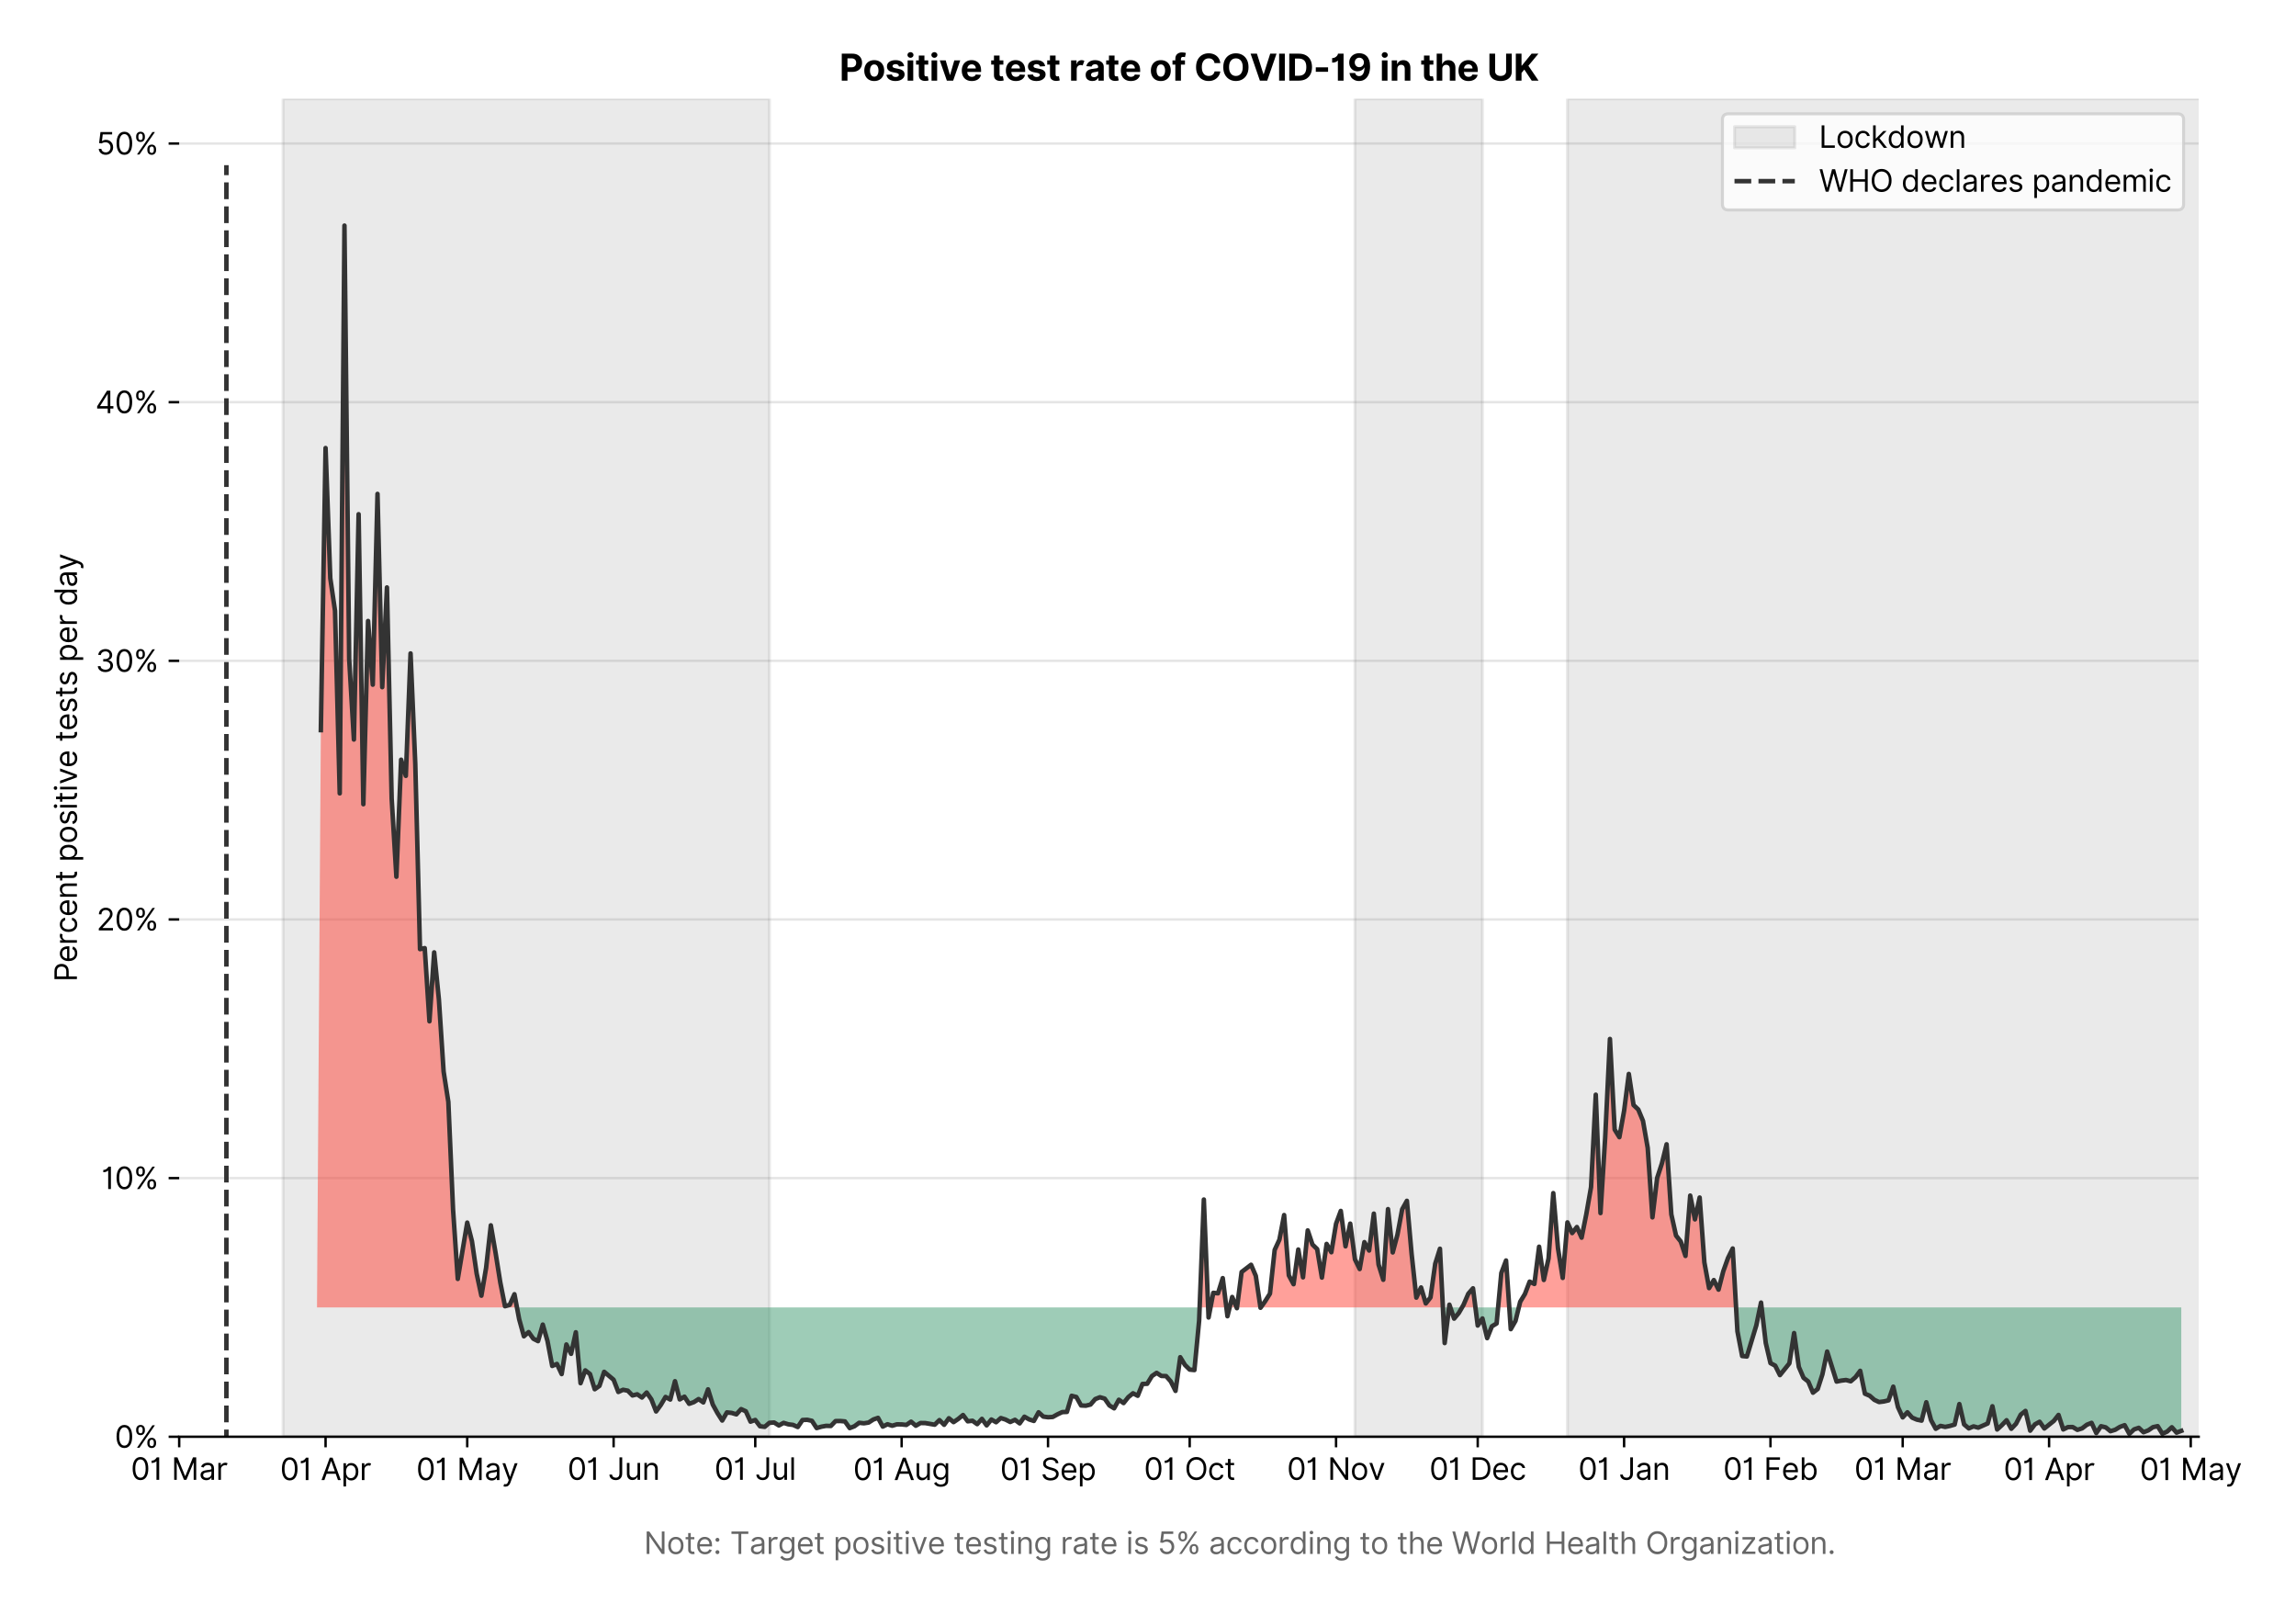 <?xml version="1.0" encoding="utf-8" standalone="no"?>
<!DOCTYPE svg PUBLIC "-//W3C//DTD SVG 1.1//EN"
  "http://www.w3.org/Graphics/SVG/1.1/DTD/svg11.dtd">
<svg version="1.1" viewBox="0 0 761.283 535.258" xmlns="http://www.w3.org/2000/svg" xmlns:xlink="http://www.w3.org/1999/xlink">
 <defs>
  <style type="text/css">*{stroke-linecap:butt;stroke-linejoin:round;}</style>
 </defs>
 <g id="figure_1">
  <g id="patch_1">
   <path d="M 0 535.258 
L 761.283 535.258 
L 761.283 0 
L 0 0 
z
" style="fill:#ffffff;"/>
  </g>
  <g id="axes_1">
   <g id="patch_2">
    <path d="M 59.413 476.248 
L 729.013 476.248 
L 729.013 32.728 
L 59.413 32.728 
z
" style="fill:#ffffff;"/>
   </g>
   <g id="matplotlib.axis_1">
    <g id="xtick_1">
     <g id="line2d_1">
      <defs>
       <path d="M 0 0 
L 0 3.5 
" id="m18c7ad13b5" style="stroke:#000000;stroke-width:0.8;"/>
      </defs>
      <g>
       <use style="stroke:#000000;stroke-width:0.8;" x="59.413" xlink:href="#m18c7ad13b5" y="476.248"/>
      </g>
     </g>
     <g id="text_1">
      <!-- 01 Mar -->
      <g transform="translate(43.376 490.522)scale(0.1 -0.1)">
       <defs>
        <path d="M 2000 -64 
Q 1230 -64 806 561 
Q 382 1186 382 2327 
Q 382 3459 809 4088 
Q 1236 4718 2000 4718 
Q 2764 4718 3191 4088 
Q 3618 3459 3618 2327 
Q 3618 1186 3194 561 
Q 2771 -64 2000 -64 
z
M 2000 436 
Q 2509 436 2791 927 
Q 3073 1418 3073 2327 
Q 3073 3234 2789 3730 
Q 2505 4227 2000 4227 
Q 1496 4227 1211 3730 
Q 927 3234 927 2327 
Q 927 1418 1210 927 
Q 1493 436 2000 436 
z
" id="Inter-Regular-30" transform="scale(0.016)"/>
        <path d="M 1973 4655 
L 1973 0 
L 1409 0 
L 1409 3836 
L 1373 3836 
Q 1341 3773 1209 3692 
Q 1077 3611 868 3551 
Q 659 3491 391 3491 
L 391 3964 
Q 661 3964 859 4061 
Q 1057 4159 1190 4291 
Q 1323 4423 1392 4529 
Q 1461 4636 1473 4655 
L 1973 4655 
z
" id="Inter-Regular-31" transform="scale(0.016)"/>
        <path id="Inter-Regular-20" transform="scale(0.016)"/>
        <path d="M 564 4655 
L 1236 4655 
L 2818 791 
L 2873 791 
L 4455 4655 
L 5127 4655 
L 5127 0 
L 4600 0 
L 4600 3536 
L 4555 3536 
L 3100 0 
L 2591 0 
L 1136 3536 
L 1091 3536 
L 1091 0 
L 564 0 
L 564 4655 
z
" id="Inter-Regular-4d" transform="scale(0.016)"/>
        <path d="M 1518 -82 
Q 1186 -82 916 44 
Q 646 170 486 410 
Q 327 650 327 991 
Q 327 1291 445 1478 
Q 564 1666 761 1773 
Q 959 1880 1199 1933 
Q 1439 1986 1682 2018 
Q 2000 2059 2199 2080 
Q 2398 2102 2490 2154 
Q 2582 2207 2582 2336 
L 2582 2355 
Q 2582 2691 2399 2877 
Q 2216 3064 1846 3064 
Q 1461 3064 1243 2895 
Q 1025 2727 936 2536 
L 427 2718 
Q 564 3036 792 3214 
Q 1021 3393 1292 3464 
Q 1564 3536 1827 3536 
Q 1996 3536 2215 3496 
Q 2434 3457 2640 3334 
Q 2846 3211 2982 2963 
Q 3118 2716 3118 2300 
L 3118 0 
L 2582 0 
L 2582 473 
L 2555 473 
Q 2500 359 2373 229 
Q 2246 100 2034 9 
Q 1823 -82 1518 -82 
z
M 1600 400 
Q 1918 400 2137 525 
Q 2357 650 2469 847 
Q 2582 1045 2582 1264 
L 2582 1755 
Q 2548 1714 2433 1681 
Q 2318 1648 2169 1624 
Q 2021 1600 1881 1583 
Q 1741 1566 1655 1555 
Q 1446 1527 1265 1467 
Q 1084 1407 974 1287 
Q 864 1168 864 964 
Q 864 684 1072 542 
Q 1280 400 1600 400 
z
" id="Inter-Regular-61" transform="scale(0.016)"/>
        <path d="M 491 0 
L 491 3491 
L 1009 3491 
L 1009 2964 
L 1046 2964 
Q 1139 3223 1389 3384 
Q 1639 3545 1955 3545 
Q 2100 3545 2209 3511 
Q 2318 3477 2400 3418 
L 2218 2964 
Q 2161 2993 2085 3010 
Q 2009 3027 1909 3027 
Q 1527 3027 1277 2794 
Q 1027 2561 1027 2209 
L 1027 0 
L 491 0 
z
" id="Inter-Regular-72" transform="scale(0.016)"/>
       </defs>
       <use xlink:href="#Inter-Regular-30"/>
       <use x="62.5" xlink:href="#Inter-Regular-31"/>
       <use x="106.676" xlink:href="#Inter-Regular-20"/>
       <use x="134.801" xlink:href="#Inter-Regular-4d"/>
       <use x="225.994" xlink:href="#Inter-Regular-61"/>
       <use x="282.386" xlink:href="#Inter-Regular-72"/>
      </g>
     </g>
    </g>
    <g id="xtick_2">
     <g id="line2d_2">
      <g>
       <use style="stroke:#000000;stroke-width:0.8;" x="107.948" xlink:href="#m18c7ad13b5" y="476.248"/>
      </g>
     </g>
     <g id="text_2">
      <!-- 01 Apr -->
      <g transform="translate(92.863 490.62)scale(0.1 -0.1)">
       <defs>
        <path d="M 755 0 
L 164 0 
L 1873 4655 
L 2455 4655 
L 4164 0 
L 3573 0 
L 3105 1318 
L 1223 1318 
L 755 0 
z
M 1400 1818 
L 2927 1818 
L 2182 3918 
L 2146 3918 
L 1400 1818 
z
" id="Inter-Regular-41" transform="scale(0.016)"/>
        <path d="M 491 -1309 
L 491 3491 
L 1009 3491 
L 1009 2936 
L 1073 2936 
Q 1132 3027 1237 3169 
Q 1343 3311 1542 3423 
Q 1741 3536 2082 3536 
Q 2523 3536 2859 3315 
Q 3196 3095 3384 2690 
Q 3573 2286 3573 1736 
Q 3573 1182 3384 776 
Q 3196 370 2861 148 
Q 2527 -73 2091 -73 
Q 1755 -73 1552 39 
Q 1350 152 1241 296 
Q 1132 441 1073 536 
L 1027 536 
L 1027 -1309 
L 491 -1309 
z
M 1018 1745 
Q 1018 1152 1276 780 
Q 1534 409 2018 409 
Q 2355 409 2581 587 
Q 2807 766 2921 1069 
Q 3036 1373 3036 1745 
Q 3036 2114 2923 2410 
Q 2811 2707 2585 2881 
Q 2359 3055 2018 3055 
Q 1527 3055 1272 2693 
Q 1018 2332 1018 1745 
z
" id="Inter-Regular-70" transform="scale(0.016)"/>
       </defs>
       <use xlink:href="#Inter-Regular-30"/>
       <use x="62.5" xlink:href="#Inter-Regular-31"/>
       <use x="106.676" xlink:href="#Inter-Regular-20"/>
       <use x="134.801" xlink:href="#Inter-Regular-41"/>
       <use x="202.415" xlink:href="#Inter-Regular-70"/>
       <use x="263.352" xlink:href="#Inter-Regular-72"/>
      </g>
     </g>
    </g>
    <g id="xtick_3">
     <g id="line2d_3">
      <g>
       <use style="stroke:#000000;stroke-width:0.8;" x="154.917" xlink:href="#m18c7ad13b5" y="476.248"/>
      </g>
     </g>
     <g id="text_3">
      <!-- 01 May -->
      <g transform="translate(138.014 490.62)scale(0.1 -0.1)">
       <defs>
        <path d="M 818 -1355 
Q 682 -1355 575 -1333 
Q 468 -1311 427 -1291 
L 564 -818 
Q 857 -893 1053 -814 
Q 1250 -736 1391 -345 
L 1509 -18 
L 218 3491 
L 800 3491 
L 1764 709 
L 1800 709 
L 2764 3491 
L 3346 3491 
L 1846 -564 
Q 1550 -1355 818 -1355 
z
" id="Inter-Regular-79" transform="scale(0.016)"/>
       </defs>
       <use xlink:href="#Inter-Regular-30"/>
       <use x="62.5" xlink:href="#Inter-Regular-31"/>
       <use x="106.676" xlink:href="#Inter-Regular-20"/>
       <use x="134.801" xlink:href="#Inter-Regular-4d"/>
       <use x="225.994" xlink:href="#Inter-Regular-61"/>
       <use x="282.386" xlink:href="#Inter-Regular-79"/>
      </g>
     </g>
    </g>
    <g id="xtick_4">
     <g id="line2d_4">
      <g>
       <use style="stroke:#000000;stroke-width:0.8;" x="203.452" xlink:href="#m18c7ad13b5" y="476.248"/>
      </g>
     </g>
     <g id="text_4">
      <!-- 01 Jun -->
      <g transform="translate(188.168 490.522)scale(0.1 -0.1)">
       <defs>
        <path d="M 2346 4655 
L 2909 4655 
L 2909 1327 
Q 2909 657 2549 296 
Q 2189 -64 1582 -64 
Q 1200 -64 902 76 
Q 605 216 434 475 
Q 264 734 264 1091 
L 818 1091 
Q 818 795 1034 615 
Q 1250 436 1582 436 
Q 1948 436 2147 664 
Q 2346 893 2346 1327 
L 2346 4655 
z
" id="Inter-Regular-4a" transform="scale(0.016)"/>
        <path d="M 2691 1427 
L 2691 3491 
L 3227 3491 
L 3227 0 
L 2691 0 
L 2691 591 
L 2655 591 
Q 2532 325 2273 140 
Q 2014 -45 1618 -45 
Q 1127 -45 809 280 
Q 491 605 491 1273 
L 491 3491 
L 1027 3491 
L 1027 1309 
Q 1027 927 1242 700 
Q 1457 473 1791 473 
Q 1991 473 2199 575 
Q 2407 677 2549 888 
Q 2691 1100 2691 1427 
z
" id="Inter-Regular-75" transform="scale(0.016)"/>
        <path d="M 1027 2100 
L 1027 0 
L 491 0 
L 491 3491 
L 1009 3491 
L 1009 2945 
L 1055 2945 
Q 1177 3211 1427 3373 
Q 1677 3536 2073 3536 
Q 2602 3536 2928 3211 
Q 3255 2886 3255 2218 
L 3255 0 
L 2718 0 
L 2718 2182 
Q 2718 2593 2504 2824 
Q 2291 3055 1918 3055 
Q 1534 3055 1280 2806 
Q 1027 2557 1027 2100 
z
" id="Inter-Regular-6e" transform="scale(0.016)"/>
       </defs>
       <use xlink:href="#Inter-Regular-30"/>
       <use x="62.5" xlink:href="#Inter-Regular-31"/>
       <use x="106.676" xlink:href="#Inter-Regular-20"/>
       <use x="134.801" xlink:href="#Inter-Regular-4a"/>
       <use x="189.063" xlink:href="#Inter-Regular-75"/>
       <use x="247.159" xlink:href="#Inter-Regular-6e"/>
      </g>
     </g>
    </g>
    <g id="xtick_5">
     <g id="line2d_5">
      <g>
       <use style="stroke:#000000;stroke-width:0.8;" x="250.422" xlink:href="#m18c7ad13b5" y="476.248"/>
      </g>
     </g>
     <g id="text_5">
      <!-- 01 Jul -->
      <g transform="translate(236.878 490.522)scale(0.1 -0.1)">
       <defs>
        <path d="M 1027 4655 
L 1027 0 
L 491 0 
L 491 4655 
L 1027 4655 
z
" id="Inter-Regular-6c" transform="scale(0.016)"/>
       </defs>
       <use xlink:href="#Inter-Regular-30"/>
       <use x="62.5" xlink:href="#Inter-Regular-31"/>
       <use x="106.676" xlink:href="#Inter-Regular-20"/>
       <use x="134.801" xlink:href="#Inter-Regular-4a"/>
       <use x="189.063" xlink:href="#Inter-Regular-75"/>
       <use x="247.159" xlink:href="#Inter-Regular-6c"/>
      </g>
     </g>
    </g>
    <g id="xtick_6">
     <g id="line2d_6">
      <g>
       <use style="stroke:#000000;stroke-width:0.8;" x="298.957" xlink:href="#m18c7ad13b5" y="476.248"/>
      </g>
     </g>
     <g id="text_6">
      <!-- 01 Aug -->
      <g transform="translate(282.885 490.62)scale(0.1 -0.1)">
       <defs>
        <path d="M 1900 -1382 
Q 1316 -1382 976 -1169 
Q 636 -957 473 -682 
L 900 -382 
Q 973 -477 1084 -601 
Q 1196 -725 1390 -817 
Q 1584 -909 1900 -909 
Q 2323 -909 2598 -704 
Q 2873 -500 2873 -64 
L 2873 645 
L 2827 645 
Q 2768 550 2660 410 
Q 2552 270 2351 162 
Q 2150 55 1809 55 
Q 1386 55 1051 255 
Q 716 455 521 836 
Q 327 1218 327 1764 
Q 327 2300 516 2699 
Q 705 3098 1041 3317 
Q 1377 3536 1818 3536 
Q 2159 3536 2360 3423 
Q 2561 3311 2669 3169 
Q 2777 3027 2836 2936 
L 2891 2936 
L 2891 3491 
L 3409 3491 
L 3409 -100 
Q 3409 -550 3205 -833 
Q 3002 -1116 2660 -1249 
Q 2318 -1382 1900 -1382 
z
M 1882 536 
Q 2366 536 2624 864 
Q 2882 1193 2882 1773 
Q 2882 2339 2627 2697 
Q 2373 3055 1882 3055 
Q 1541 3055 1315 2882 
Q 1089 2709 976 2418 
Q 864 2127 864 1773 
Q 864 1227 1120 881 
Q 1377 536 1882 536 
z
" id="Inter-Regular-67" transform="scale(0.016)"/>
       </defs>
       <use xlink:href="#Inter-Regular-30"/>
       <use x="62.5" xlink:href="#Inter-Regular-31"/>
       <use x="106.676" xlink:href="#Inter-Regular-20"/>
       <use x="134.801" xlink:href="#Inter-Regular-41"/>
       <use x="202.415" xlink:href="#Inter-Regular-75"/>
       <use x="260.511" xlink:href="#Inter-Regular-67"/>
      </g>
     </g>
    </g>
    <g id="xtick_7">
     <g id="line2d_7">
      <g>
       <use style="stroke:#000000;stroke-width:0.8;" x="347.492" xlink:href="#m18c7ad13b5" y="476.248"/>
      </g>
     </g>
     <g id="text_7">
      <!-- 01 Sep -->
      <g transform="translate(331.605 490.62)scale(0.1 -0.1)">
       <defs>
        <path d="M 3109 3491 
Q 3068 3836 2777 4027 
Q 2486 4218 2064 4218 
Q 1600 4218 1318 3999 
Q 1036 3780 1036 3445 
Q 1036 3195 1189 3042 
Q 1343 2889 1553 2803 
Q 1764 2718 1936 2673 
L 2409 2545 
Q 2591 2498 2815 2414 
Q 3039 2330 3244 2185 
Q 3450 2041 3584 1816 
Q 3718 1591 3718 1264 
Q 3718 886 3521 581 
Q 3325 277 2949 97 
Q 2573 -82 2036 -82 
Q 1286 -82 845 272 
Q 405 627 364 1200 
L 946 1200 
Q 968 936 1124 764 
Q 1280 593 1519 510 
Q 1759 427 2036 427 
Q 2359 427 2616 533 
Q 2873 639 3023 828 
Q 3173 1018 3173 1273 
Q 3173 1505 3043 1650 
Q 2914 1795 2702 1886 
Q 2491 1977 2246 2045 
L 1673 2209 
Q 1127 2366 809 2657 
Q 491 2948 491 3418 
Q 491 3809 703 4101 
Q 916 4393 1276 4555 
Q 1636 4718 2082 4718 
Q 2532 4718 2882 4558 
Q 3232 4398 3437 4120 
Q 3643 3843 3655 3491 
L 3109 3491 
z
" id="Inter-Regular-53" transform="scale(0.016)"/>
        <path d="M 1955 -73 
Q 1450 -73 1085 151 
Q 721 375 524 778 
Q 327 1182 327 1718 
Q 327 2255 524 2665 
Q 721 3075 1074 3305 
Q 1427 3536 1900 3536 
Q 2173 3536 2439 3445 
Q 2705 3355 2923 3151 
Q 3141 2948 3270 2614 
Q 3400 2280 3400 1791 
L 3400 1564 
L 866 1564 
Q 884 1005 1183 707 
Q 1482 409 1955 409 
Q 2271 409 2498 545 
Q 2725 682 2827 955 
L 3346 809 
Q 3223 414 2854 170 
Q 2486 -73 1955 -73 
z
M 866 2027 
L 2855 2027 
Q 2855 2470 2595 2762 
Q 2336 3055 1900 3055 
Q 1593 3055 1368 2911 
Q 1143 2768 1013 2533 
Q 884 2298 866 2027 
z
" id="Inter-Regular-65" transform="scale(0.016)"/>
       </defs>
       <use xlink:href="#Inter-Regular-30"/>
       <use x="62.5" xlink:href="#Inter-Regular-31"/>
       <use x="106.676" xlink:href="#Inter-Regular-20"/>
       <use x="134.801" xlink:href="#Inter-Regular-53"/>
       <use x="198.58" xlink:href="#Inter-Regular-65"/>
       <use x="256.818" xlink:href="#Inter-Regular-70"/>
      </g>
     </g>
    </g>
    <g id="xtick_8">
     <g id="line2d_8">
      <g>
       <use style="stroke:#000000;stroke-width:0.8;" x="394.462" xlink:href="#m18c7ad13b5" y="476.248"/>
      </g>
     </g>
     <g id="text_8">
      <!-- 01 Oct -->
      <g transform="translate(379.306 490.522)scale(0.1 -0.1)">
       <defs>
        <path d="M 4491 2327 
Q 4491 1591 4225 1054 
Q 3959 518 3495 227 
Q 3032 -64 2436 -64 
Q 1841 -64 1377 227 
Q 914 518 648 1054 
Q 382 1591 382 2327 
Q 382 3064 648 3600 
Q 914 4136 1377 4427 
Q 1841 4718 2436 4718 
Q 3032 4718 3495 4427 
Q 3959 4136 4225 3600 
Q 4491 3064 4491 2327 
z
M 3946 2327 
Q 3946 2932 3744 3348 
Q 3543 3764 3201 3977 
Q 2859 4191 2436 4191 
Q 2014 4191 1672 3977 
Q 1330 3764 1128 3348 
Q 927 2932 927 2327 
Q 927 1723 1128 1307 
Q 1330 891 1672 677 
Q 2014 464 2436 464 
Q 2859 464 3201 677 
Q 3543 891 3744 1307 
Q 3946 1723 3946 2327 
z
" id="Inter-Regular-4f" transform="scale(0.016)"/>
        <path d="M 1909 -73 
Q 1418 -73 1063 159 
Q 709 391 518 798 
Q 327 1205 327 1727 
Q 327 2259 524 2667 
Q 721 3075 1074 3305 
Q 1427 3536 1900 3536 
Q 2268 3536 2563 3400 
Q 2859 3264 3047 3018 
Q 3236 2773 3282 2445 
L 2746 2445 
Q 2684 2684 2474 2869 
Q 2264 3055 1909 3055 
Q 1439 3055 1151 2697 
Q 864 2339 864 1745 
Q 864 1139 1148 774 
Q 1432 409 1909 409 
Q 2223 409 2447 570 
Q 2671 732 2746 1018 
L 3282 1018 
Q 3236 709 3058 462 
Q 2880 216 2588 71 
Q 2296 -73 1909 -73 
z
" id="Inter-Regular-63" transform="scale(0.016)"/>
        <path d="M 2009 3491 
L 2009 3036 
L 1264 3036 
L 1264 1000 
Q 1264 773 1331 660 
Q 1398 548 1503 510 
Q 1609 473 1727 473 
Q 1816 473 1873 483 
Q 1930 493 1964 500 
L 2073 18 
Q 2018 -2 1920 -23 
Q 1823 -45 1673 -45 
Q 1446 -45 1228 52 
Q 1011 150 869 350 
Q 727 550 727 855 
L 727 3036 
L 200 3036 
L 200 3491 
L 727 3491 
L 727 4327 
L 1264 4327 
L 1264 3491 
L 2009 3491 
z
" id="Inter-Regular-74" transform="scale(0.016)"/>
       </defs>
       <use xlink:href="#Inter-Regular-30"/>
       <use x="62.5" xlink:href="#Inter-Regular-31"/>
       <use x="106.676" xlink:href="#Inter-Regular-20"/>
       <use x="134.801" xlink:href="#Inter-Regular-4f"/>
       <use x="210.938" xlink:href="#Inter-Regular-63"/>
       <use x="266.761" xlink:href="#Inter-Regular-74"/>
      </g>
     </g>
    </g>
    <g id="xtick_9">
     <g id="line2d_9">
      <g>
       <use style="stroke:#000000;stroke-width:0.8;" x="442.997" xlink:href="#m18c7ad13b5" y="476.248"/>
      </g>
     </g>
     <g id="text_9">
      <!-- 01 Nov -->
      <g transform="translate(426.726 490.522)scale(0.1 -0.1)">
       <defs>
        <path d="M 4255 4655 
L 4255 0 
L 3709 0 
L 1173 3655 
L 1127 3655 
L 1127 0 
L 564 0 
L 564 4655 
L 1109 4655 
L 3655 991 
L 3700 991 
L 3700 4655 
L 4255 4655 
z
" id="Inter-Regular-4e" transform="scale(0.016)"/>
        <path d="M 1909 -73 
Q 1436 -73 1080 152 
Q 725 377 526 781 
Q 327 1186 327 1727 
Q 327 2273 526 2679 
Q 725 3086 1080 3311 
Q 1436 3536 1909 3536 
Q 2382 3536 2737 3311 
Q 3093 3086 3292 2679 
Q 3491 2273 3491 1727 
Q 3491 1186 3292 781 
Q 3093 377 2737 152 
Q 2382 -73 1909 -73 
z
M 1909 409 
Q 2268 409 2500 593 
Q 2732 777 2843 1077 
Q 2955 1377 2955 1727 
Q 2955 2077 2843 2379 
Q 2732 2682 2500 2868 
Q 2268 3055 1909 3055 
Q 1550 3055 1318 2868 
Q 1086 2682 975 2379 
Q 864 2077 864 1727 
Q 864 1377 975 1077 
Q 1086 777 1318 593 
Q 1550 409 1909 409 
z
" id="Inter-Regular-6f" transform="scale(0.016)"/>
        <path d="M 3346 3491 
L 2055 0 
L 1509 0 
L 218 3491 
L 800 3491 
L 1764 709 
L 1800 709 
L 2764 3491 
L 3346 3491 
z
" id="Inter-Regular-76" transform="scale(0.016)"/>
       </defs>
       <use xlink:href="#Inter-Regular-30"/>
       <use x="62.5" xlink:href="#Inter-Regular-31"/>
       <use x="106.676" xlink:href="#Inter-Regular-20"/>
       <use x="134.801" xlink:href="#Inter-Regular-4e"/>
       <use x="210.085" xlink:href="#Inter-Regular-6f"/>
       <use x="269.744" xlink:href="#Inter-Regular-76"/>
      </g>
     </g>
    </g>
    <g id="xtick_10">
     <g id="line2d_10">
      <g>
       <use style="stroke:#000000;stroke-width:0.8;" x="489.967" xlink:href="#m18c7ad13b5" y="476.248"/>
      </g>
     </g>
     <g id="text_10">
      <!-- 01 Dec -->
      <g transform="translate(473.93 490.522)scale(0.1 -0.1)">
       <defs>
        <path d="M 2000 0 
L 564 0 
L 564 4655 
L 2064 4655 
Q 2741 4655 3223 4376 
Q 3705 4098 3961 3578 
Q 4218 3059 4218 2336 
Q 4218 1609 3959 1085 
Q 3700 561 3204 280 
Q 2709 0 2000 0 
z
M 1127 500 
L 1964 500 
Q 2830 500 3251 992 
Q 3673 1484 3673 2336 
Q 3673 3182 3259 3668 
Q 2846 4155 2027 4155 
L 1127 4155 
L 1127 500 
z
" id="Inter-Regular-44" transform="scale(0.016)"/>
       </defs>
       <use xlink:href="#Inter-Regular-30"/>
       <use x="62.5" xlink:href="#Inter-Regular-31"/>
       <use x="106.676" xlink:href="#Inter-Regular-20"/>
       <use x="134.801" xlink:href="#Inter-Regular-44"/>
       <use x="206.676" xlink:href="#Inter-Regular-65"/>
       <use x="264.915" xlink:href="#Inter-Regular-63"/>
      </g>
     </g>
    </g>
    <g id="xtick_11">
     <g id="line2d_11">
      <g>
       <use style="stroke:#000000;stroke-width:0.8;" x="538.502" xlink:href="#m18c7ad13b5" y="476.248"/>
      </g>
     </g>
     <g id="text_11">
      <!-- 01 Jan -->
      <g transform="translate(523.302 490.522)scale(0.1 -0.1)">
       <use xlink:href="#Inter-Regular-30"/>
       <use x="62.5" xlink:href="#Inter-Regular-31"/>
       <use x="106.676" xlink:href="#Inter-Regular-20"/>
       <use x="134.801" xlink:href="#Inter-Regular-4a"/>
       <use x="189.063" xlink:href="#Inter-Regular-61"/>
       <use x="245.455" xlink:href="#Inter-Regular-6e"/>
      </g>
     </g>
    </g>
    <g id="xtick_12">
     <g id="line2d_12">
      <g>
       <use style="stroke:#000000;stroke-width:0.8;" x="587.037" xlink:href="#m18c7ad13b5" y="476.248"/>
      </g>
     </g>
     <g id="text_12">
      <!-- 01 Feb -->
      <g transform="translate(571.348 490.522)scale(0.1 -0.1)">
       <defs>
        <path d="M 564 0 
L 564 4655 
L 3355 4655 
L 3355 4155 
L 1127 4155 
L 1127 2582 
L 3146 2582 
L 3146 2082 
L 1127 2082 
L 1127 0 
L 564 0 
z
" id="Inter-Regular-46" transform="scale(0.016)"/>
        <path d="M 564 0 
L 564 4655 
L 1100 4655 
L 1100 2936 
L 1146 2936 
Q 1205 3027 1310 3169 
Q 1416 3311 1615 3423 
Q 1814 3536 2155 3536 
Q 2596 3536 2932 3315 
Q 3268 3095 3457 2690 
Q 3646 2286 3646 1736 
Q 3646 1182 3457 776 
Q 3268 370 2934 148 
Q 2600 -73 2164 -73 
Q 1827 -73 1625 39 
Q 1423 152 1314 296 
Q 1205 441 1146 536 
L 1082 536 
L 1082 0 
L 564 0 
z
M 1091 1745 
Q 1091 1152 1349 780 
Q 1607 409 2091 409 
Q 2427 409 2653 587 
Q 2880 766 2994 1069 
Q 3109 1373 3109 1745 
Q 3109 2114 2996 2410 
Q 2884 2707 2658 2881 
Q 2432 3055 2091 3055 
Q 1600 3055 1345 2693 
Q 1091 2332 1091 1745 
z
" id="Inter-Regular-62" transform="scale(0.016)"/>
       </defs>
       <use xlink:href="#Inter-Regular-30"/>
       <use x="62.5" xlink:href="#Inter-Regular-31"/>
       <use x="106.676" xlink:href="#Inter-Regular-20"/>
       <use x="134.801" xlink:href="#Inter-Regular-46"/>
       <use x="193.466" xlink:href="#Inter-Regular-65"/>
       <use x="251.705" xlink:href="#Inter-Regular-62"/>
      </g>
     </g>
    </g>
    <g id="xtick_13">
     <g id="line2d_13">
      <g>
       <use style="stroke:#000000;stroke-width:0.8;" x="630.875" xlink:href="#m18c7ad13b5" y="476.248"/>
      </g>
     </g>
     <g id="text_13">
      <!-- 01 Mar -->
      <g transform="translate(614.838 490.522)scale(0.1 -0.1)">
       <use xlink:href="#Inter-Regular-30"/>
       <use x="62.5" xlink:href="#Inter-Regular-31"/>
       <use x="106.676" xlink:href="#Inter-Regular-20"/>
       <use x="134.801" xlink:href="#Inter-Regular-4d"/>
       <use x="225.994" xlink:href="#Inter-Regular-61"/>
       <use x="282.386" xlink:href="#Inter-Regular-72"/>
      </g>
     </g>
    </g>
    <g id="xtick_14">
     <g id="line2d_14">
      <g>
       <use style="stroke:#000000;stroke-width:0.8;" x="679.41" xlink:href="#m18c7ad13b5" y="476.248"/>
      </g>
     </g>
     <g id="text_14">
      <!-- 01 Apr -->
      <g transform="translate(664.325 490.62)scale(0.1 -0.1)">
       <use xlink:href="#Inter-Regular-30"/>
       <use x="62.5" xlink:href="#Inter-Regular-31"/>
       <use x="106.676" xlink:href="#Inter-Regular-20"/>
       <use x="134.801" xlink:href="#Inter-Regular-41"/>
       <use x="202.415" xlink:href="#Inter-Regular-70"/>
       <use x="263.352" xlink:href="#Inter-Regular-72"/>
      </g>
     </g>
    </g>
    <g id="xtick_15">
     <g id="line2d_15">
      <g>
       <use style="stroke:#000000;stroke-width:0.8;" x="726.38" xlink:href="#m18c7ad13b5" y="476.248"/>
      </g>
     </g>
     <g id="text_15">
      <!-- 01 May -->
      <g transform="translate(709.477 490.62)scale(0.1 -0.1)">
       <use xlink:href="#Inter-Regular-30"/>
       <use x="62.5" xlink:href="#Inter-Regular-31"/>
       <use x="106.676" xlink:href="#Inter-Regular-20"/>
       <use x="134.801" xlink:href="#Inter-Regular-4d"/>
       <use x="225.994" xlink:href="#Inter-Regular-61"/>
       <use x="282.386" xlink:href="#Inter-Regular-79"/>
      </g>
     </g>
    </g>
    <g id="text_16">
     <!--  -->
     <g style="fill:#666666;" transform="translate(394.212 504.053)scale(0.1 -0.1)"/>
     <!--             Note: Target positive testing rate is 5% according to the World Health Organization. -->
     <g style="fill:#666666;" transform="translate(179.766 515.098)scale(0.1 -0.1)">
      <defs>
       <path d="M 882 -36 
Q 714 -36 593 84 
Q 473 205 473 373 
Q 473 541 593 661 
Q 714 782 882 782 
Q 1050 782 1170 661 
Q 1291 541 1291 373 
Q 1291 205 1170 84 
Q 1050 -36 882 -36 
z
M 882 2524 
Q 714 2524 593 2644 
Q 473 2765 473 2933 
Q 473 3101 593 3221 
Q 714 3342 882 3342 
Q 1050 3342 1170 3221 
Q 1291 3101 1291 2933 
Q 1291 2765 1170 2644 
Q 1050 2524 882 2524 
z
" id="Inter-Regular-3a" transform="scale(0.016)"/>
       <path d="M 309 4155 
L 309 4655 
L 3800 4655 
L 3800 4155 
L 2336 4155 
L 2336 0 
L 1773 0 
L 1773 4155 
L 309 4155 
z
" id="Inter-Regular-54" transform="scale(0.016)"/>
       <path d="M 2964 2709 
L 2482 2573 
Q 2411 2755 2245 2914 
Q 2080 3073 1727 3073 
Q 1407 3073 1194 2926 
Q 982 2780 982 2555 
Q 982 2355 1127 2239 
Q 1273 2123 1582 2045 
L 2100 1918 
Q 3027 1691 3027 973 
Q 3027 673 2855 436 
Q 2684 200 2377 63 
Q 2071 -73 1664 -73 
Q 1130 -73 780 159 
Q 430 391 336 836 
L 846 964 
Q 989 400 1655 400 
Q 2030 400 2251 560 
Q 2473 720 2473 945 
Q 2473 1316 1955 1436 
L 1373 1573 
Q 893 1686 669 1926 
Q 446 2166 446 2527 
Q 446 2823 613 3050 
Q 780 3277 1069 3406 
Q 1359 3536 1727 3536 
Q 2246 3536 2542 3309 
Q 2839 3082 2964 2709 
z
" id="Inter-Regular-73" transform="scale(0.016)"/>
       <path d="M 491 0 
L 491 3491 
L 1027 3491 
L 1027 0 
L 491 0 
z
M 764 4073 
Q 607 4073 494 4179 
Q 382 4286 382 4436 
Q 382 4586 494 4693 
Q 607 4800 764 4800 
Q 921 4800 1033 4693 
Q 1146 4586 1146 4436 
Q 1146 4286 1033 4179 
Q 921 4073 764 4073 
z
" id="Inter-Regular-69" transform="scale(0.016)"/>
       <path d="M 1936 -64 
Q 1536 -64 1216 95 
Q 896 255 702 532 
Q 509 809 491 1164 
L 1036 1164 
Q 1068 848 1324 642 
Q 1580 436 1936 436 
Q 2223 436 2447 570 
Q 2671 705 2799 940 
Q 2927 1175 2927 1473 
Q 2927 1777 2794 2017 
Q 2661 2257 2429 2395 
Q 2198 2534 1900 2536 
Q 1686 2539 1461 2472 
Q 1236 2405 1091 2300 
L 564 2364 
L 846 4655 
L 3264 4655 
L 3264 4155 
L 1318 4155 
L 1155 2782 
L 1182 2782 
Q 1325 2895 1541 2970 
Q 1757 3045 1991 3045 
Q 2418 3045 2753 2842 
Q 3089 2639 3281 2286 
Q 3473 1934 3473 1482 
Q 3473 1036 3274 687 
Q 3075 339 2727 137 
Q 2380 -64 1936 -64 
z
" id="Inter-Regular-35" transform="scale(0.016)"/>
       <path d="M 2855 873 
L 2855 1118 
Q 2855 1373 2960 1585 
Q 3066 1798 3269 1926 
Q 3473 2055 3764 2055 
Q 4059 2055 4259 1926 
Q 4459 1798 4561 1585 
Q 4664 1373 4664 1118 
L 4664 873 
Q 4664 618 4560 405 
Q 4457 193 4256 64 
Q 4055 -64 3764 -64 
Q 3468 -64 3266 64 
Q 3064 193 2959 405 
Q 2855 618 2855 873 
z
M 536 3536 
L 536 3782 
Q 536 4036 642 4248 
Q 748 4461 951 4589 
Q 1155 4718 1446 4718 
Q 1741 4718 1941 4589 
Q 2141 4461 2243 4248 
Q 2346 4036 2346 3782 
L 2346 3536 
Q 2346 3282 2242 3069 
Q 2139 2857 1937 2728 
Q 1736 2600 1446 2600 
Q 1150 2600 948 2728 
Q 746 2857 641 3069 
Q 536 3282 536 3536 
z
M 709 0 
L 3909 4655 
L 4427 4655 
L 1227 0 
L 709 0 
z
M 3318 1118 
L 3318 873 
Q 3318 661 3418 494 
Q 3518 327 3764 327 
Q 4002 327 4101 494 
Q 4200 661 4200 873 
L 4200 1118 
Q 4200 1330 4104 1497 
Q 4009 1664 3764 1664 
Q 3525 1664 3421 1497 
Q 3318 1330 3318 1118 
z
M 1000 3782 
L 1000 3536 
Q 1000 3325 1100 3158 
Q 1200 2991 1446 2991 
Q 1684 2991 1783 3158 
Q 1882 3325 1882 3536 
L 1882 3782 
Q 1882 3993 1786 4160 
Q 1691 4327 1446 4327 
Q 1207 4327 1103 4160 
Q 1000 3993 1000 3782 
z
" id="Inter-Regular-25" transform="scale(0.016)"/>
       <path d="M 1809 -73 
Q 1373 -73 1039 148 
Q 705 370 516 776 
Q 327 1182 327 1736 
Q 327 2286 516 2690 
Q 705 3095 1041 3315 
Q 1377 3536 1818 3536 
Q 2159 3536 2358 3423 
Q 2557 3311 2662 3169 
Q 2768 3027 2827 2936 
L 2873 2936 
L 2873 4655 
L 3409 4655 
L 3409 0 
L 2891 0 
L 2891 536 
L 2827 536 
Q 2768 441 2659 296 
Q 2550 152 2348 39 
Q 2146 -73 1809 -73 
z
M 1882 409 
Q 2366 409 2624 780 
Q 2882 1152 2882 1745 
Q 2882 2332 2627 2693 
Q 2373 3055 1882 3055 
Q 1541 3055 1315 2881 
Q 1089 2707 976 2410 
Q 864 2114 864 1745 
Q 864 1373 978 1069 
Q 1093 766 1319 587 
Q 1546 409 1882 409 
z
" id="Inter-Regular-64" transform="scale(0.016)"/>
       <path d="M 1027 2100 
L 1027 0 
L 491 0 
L 491 4655 
L 1027 4655 
L 1027 2945 
L 1073 2945 
Q 1196 3216 1442 3376 
Q 1689 3536 2100 3536 
Q 2636 3536 2963 3213 
Q 3291 2891 3291 2218 
L 3291 0 
L 2755 0 
L 2755 2182 
Q 2755 2598 2540 2826 
Q 2325 3055 1946 3055 
Q 1548 3055 1287 2806 
Q 1027 2557 1027 2100 
z
" id="Inter-Regular-68" transform="scale(0.016)"/>
       <path d="M 1409 0 
L 136 4655 
L 709 4655 
L 1682 864 
L 1727 864 
L 2718 4655 
L 3355 4655 
L 4346 864 
L 4391 864 
L 5364 4655 
L 5936 4655 
L 4664 0 
L 4082 0 
L 3055 3709 
L 3018 3709 
L 1991 0 
L 1409 0 
z
" id="Inter-Regular-57" transform="scale(0.016)"/>
       <path d="M 564 0 
L 564 4655 
L 1127 4655 
L 1127 2582 
L 3609 2582 
L 3609 4655 
L 4173 4655 
L 4173 0 
L 3609 0 
L 3609 2082 
L 1127 2082 
L 1127 0 
L 564 0 
z
" id="Inter-Regular-48" transform="scale(0.016)"/>
       <path d="M 391 0 
L 391 409 
L 2373 2955 
L 2373 2991 
L 455 2991 
L 455 3491 
L 3064 3491 
L 3064 3064 
L 1136 536 
L 1136 500 
L 3127 500 
L 3127 0 
L 391 0 
z
" id="Inter-Regular-7a" transform="scale(0.016)"/>
       <path d="M 882 -36 
Q 714 -36 593 84 
Q 473 205 473 373 
Q 473 541 593 661 
Q 714 782 882 782 
Q 1050 782 1170 661 
Q 1291 541 1291 373 
Q 1291 205 1170 84 
Q 1050 -36 882 -36 
z
" id="Inter-Regular-2e" transform="scale(0.016)"/>
      </defs>
      <use xlink:href="#Inter-Regular-20"/>
      <use x="28.125" xlink:href="#Inter-Regular-20"/>
      <use x="56.25" xlink:href="#Inter-Regular-20"/>
      <use x="84.375" xlink:href="#Inter-Regular-20"/>
      <use x="112.5" xlink:href="#Inter-Regular-20"/>
      <use x="140.625" xlink:href="#Inter-Regular-20"/>
      <use x="168.75" xlink:href="#Inter-Regular-20"/>
      <use x="196.875" xlink:href="#Inter-Regular-20"/>
      <use x="225" xlink:href="#Inter-Regular-20"/>
      <use x="253.125" xlink:href="#Inter-Regular-20"/>
      <use x="281.25" xlink:href="#Inter-Regular-20"/>
      <use x="309.375" xlink:href="#Inter-Regular-20"/>
      <use x="337.5" xlink:href="#Inter-Regular-4e"/>
      <use x="412.784" xlink:href="#Inter-Regular-6f"/>
      <use x="472.443" xlink:href="#Inter-Regular-74"/>
      <use x="508.807" xlink:href="#Inter-Regular-65"/>
      <use x="567.046" xlink:href="#Inter-Regular-3a"/>
      <use x="594.602" xlink:href="#Inter-Regular-20"/>
      <use x="622.727" xlink:href="#Inter-Regular-54"/>
      <use x="686.932" xlink:href="#Inter-Regular-61"/>
      <use x="743.324" xlink:href="#Inter-Regular-72"/>
      <use x="781.676" xlink:href="#Inter-Regular-67"/>
      <use x="842.614" xlink:href="#Inter-Regular-65"/>
      <use x="900.852" xlink:href="#Inter-Regular-74"/>
      <use x="937.216" xlink:href="#Inter-Regular-20"/>
      <use x="965.341" xlink:href="#Inter-Regular-70"/>
      <use x="1026.279" xlink:href="#Inter-Regular-6f"/>
      <use x="1085.938" xlink:href="#Inter-Regular-73"/>
      <use x="1138.21" xlink:href="#Inter-Regular-69"/>
      <use x="1161.932" xlink:href="#Inter-Regular-74"/>
      <use x="1198.296" xlink:href="#Inter-Regular-69"/>
      <use x="1222.017" xlink:href="#Inter-Regular-76"/>
      <use x="1277.699" xlink:href="#Inter-Regular-65"/>
      <use x="1335.938" xlink:href="#Inter-Regular-20"/>
      <use x="1364.063" xlink:href="#Inter-Regular-74"/>
      <use x="1400.426" xlink:href="#Inter-Regular-65"/>
      <use x="1458.665" xlink:href="#Inter-Regular-73"/>
      <use x="1510.938" xlink:href="#Inter-Regular-74"/>
      <use x="1547.301" xlink:href="#Inter-Regular-69"/>
      <use x="1571.023" xlink:href="#Inter-Regular-6e"/>
      <use x="1629.546" xlink:href="#Inter-Regular-67"/>
      <use x="1690.483" xlink:href="#Inter-Regular-20"/>
      <use x="1718.608" xlink:href="#Inter-Regular-72"/>
      <use x="1756.96" xlink:href="#Inter-Regular-61"/>
      <use x="1813.353" xlink:href="#Inter-Regular-74"/>
      <use x="1849.716" xlink:href="#Inter-Regular-65"/>
      <use x="1907.955" xlink:href="#Inter-Regular-20"/>
      <use x="1936.08" xlink:href="#Inter-Regular-69"/>
      <use x="1959.801" xlink:href="#Inter-Regular-73"/>
      <use x="2012.074" xlink:href="#Inter-Regular-20"/>
      <use x="2040.199" xlink:href="#Inter-Regular-35"/>
      <use x="2100.995" xlink:href="#Inter-Regular-25"/>
      <use x="2182.245" xlink:href="#Inter-Regular-20"/>
      <use x="2210.37" xlink:href="#Inter-Regular-61"/>
      <use x="2266.762" xlink:href="#Inter-Regular-63"/>
      <use x="2322.586" xlink:href="#Inter-Regular-63"/>
      <use x="2378.409" xlink:href="#Inter-Regular-6f"/>
      <use x="2438.069" xlink:href="#Inter-Regular-72"/>
      <use x="2476.421" xlink:href="#Inter-Regular-64"/>
      <use x="2538.495" xlink:href="#Inter-Regular-69"/>
      <use x="2562.216" xlink:href="#Inter-Regular-6e"/>
      <use x="2620.739" xlink:href="#Inter-Regular-67"/>
      <use x="2681.677" xlink:href="#Inter-Regular-20"/>
      <use x="2709.802" xlink:href="#Inter-Regular-74"/>
      <use x="2746.165" xlink:href="#Inter-Regular-6f"/>
      <use x="2805.824" xlink:href="#Inter-Regular-20"/>
      <use x="2833.949" xlink:href="#Inter-Regular-74"/>
      <use x="2870.313" xlink:href="#Inter-Regular-68"/>
      <use x="2929.404" xlink:href="#Inter-Regular-65"/>
      <use x="2987.643" xlink:href="#Inter-Regular-20"/>
      <use x="3015.768" xlink:href="#Inter-Regular-57"/>
      <use x="3110.654" xlink:href="#Inter-Regular-6f"/>
      <use x="3170.313" xlink:href="#Inter-Regular-72"/>
      <use x="3208.665" xlink:href="#Inter-Regular-6c"/>
      <use x="3232.387" xlink:href="#Inter-Regular-64"/>
      <use x="3294.461" xlink:href="#Inter-Regular-20"/>
      <use x="3322.586" xlink:href="#Inter-Regular-48"/>
      <use x="3396.591" xlink:href="#Inter-Regular-65"/>
      <use x="3454.83" xlink:href="#Inter-Regular-61"/>
      <use x="3511.222" xlink:href="#Inter-Regular-6c"/>
      <use x="3534.944" xlink:href="#Inter-Regular-74"/>
      <use x="3571.307" xlink:href="#Inter-Regular-68"/>
      <use x="3630.398" xlink:href="#Inter-Regular-20"/>
      <use x="3658.523" xlink:href="#Inter-Regular-4f"/>
      <use x="3734.66" xlink:href="#Inter-Regular-72"/>
      <use x="3773.012" xlink:href="#Inter-Regular-67"/>
      <use x="3833.949" xlink:href="#Inter-Regular-61"/>
      <use x="3890.342" xlink:href="#Inter-Regular-6e"/>
      <use x="3948.864" xlink:href="#Inter-Regular-69"/>
      <use x="3972.586" xlink:href="#Inter-Regular-7a"/>
      <use x="4026.705" xlink:href="#Inter-Regular-61"/>
      <use x="4083.097" xlink:href="#Inter-Regular-74"/>
      <use x="4119.461" xlink:href="#Inter-Regular-69"/>
      <use x="4143.182" xlink:href="#Inter-Regular-6f"/>
      <use x="4202.842" xlink:href="#Inter-Regular-6e"/>
      <use x="4261.364" xlink:href="#Inter-Regular-2e"/>
     </g>
    </g>
   </g>
   <g id="matplotlib.axis_2">
    <g id="ytick_1">
     <g id="line2d_16">
      <path clip-path="url(#p3cdf787969)" d="M 59.413 476.248 
L 729.013 476.248 
" style="fill:none;stroke:#e5e5e5;stroke-linecap:square;stroke-width:0.8;"/>
     </g>
     <g id="line2d_17">
      <defs>
       <path d="M 0 0 
L -3.5 0 
" id="ma9afb89dde" style="stroke:#000000;stroke-width:0.8;"/>
      </defs>
      <g>
       <use style="stroke:#000000;stroke-width:0.8;" x="59.413" xlink:href="#ma9afb89dde" y="476.248"/>
      </g>
     </g>
     <g id="text_17">
      <!-- 0% -->
      <g transform="translate(38.038 479.885)scale(0.1 -0.1)">
       <use xlink:href="#Inter-Regular-30"/>
       <use x="62.5" xlink:href="#Inter-Regular-25"/>
      </g>
     </g>
    </g>
    <g id="ytick_2">
     <g id="line2d_18">
      <path clip-path="url(#p3cdf787969)" d="M 59.413 390.515 
L 729.013 390.515 
" style="fill:none;stroke:#e5e5e5;stroke-linecap:square;stroke-width:0.8;"/>
     </g>
     <g id="line2d_19">
      <g>
       <use style="stroke:#000000;stroke-width:0.8;" x="59.413" xlink:href="#ma9afb89dde" y="390.515"/>
      </g>
     </g>
     <g id="text_18">
      <!-- 10% -->
      <g transform="translate(33.62 394.151)scale(0.1 -0.1)">
       <use xlink:href="#Inter-Regular-31"/>
       <use x="44.176" xlink:href="#Inter-Regular-30"/>
       <use x="106.676" xlink:href="#Inter-Regular-25"/>
      </g>
     </g>
    </g>
    <g id="ytick_3">
     <g id="line2d_20">
      <path clip-path="url(#p3cdf787969)" d="M 59.413 304.781 
L 729.013 304.781 
" style="fill:none;stroke:#e5e5e5;stroke-linecap:square;stroke-width:0.8;"/>
     </g>
     <g id="line2d_21">
      <g>
       <use style="stroke:#000000;stroke-width:0.8;" x="59.413" xlink:href="#ma9afb89dde" y="304.781"/>
      </g>
     </g>
     <g id="text_19">
      <!-- 20% -->
      <g transform="translate(31.986 308.418)scale(0.1 -0.1)">
       <defs>
        <path d="M 482 0 
L 482 409 
L 2018 2091 
Q 2289 2386 2464 2605 
Q 2639 2825 2724 3019 
Q 2809 3214 2809 3427 
Q 2809 3795 2553 4011 
Q 2298 4227 1918 4227 
Q 1514 4227 1275 3985 
Q 1036 3743 1036 3345 
L 500 3345 
Q 500 3755 688 4064 
Q 877 4373 1203 4545 
Q 1530 4718 1936 4718 
Q 2346 4718 2661 4545 
Q 2977 4373 3156 4079 
Q 3336 3786 3336 3427 
Q 3336 3170 3244 2926 
Q 3152 2682 2926 2383 
Q 2700 2084 2300 1655 
L 1255 536 
L 1255 500 
L 3418 500 
L 3418 0 
L 482 0 
z
" id="Inter-Regular-32" transform="scale(0.016)"/>
       </defs>
       <use xlink:href="#Inter-Regular-32"/>
       <use x="60.511" xlink:href="#Inter-Regular-30"/>
       <use x="123.011" xlink:href="#Inter-Regular-25"/>
      </g>
     </g>
    </g>
    <g id="ytick_4">
     <g id="line2d_22">
      <path clip-path="url(#p3cdf787969)" d="M 59.413 219.048 
L 729.013 219.048 
" style="fill:none;stroke:#e5e5e5;stroke-linecap:square;stroke-width:0.8;"/>
     </g>
     <g id="line2d_23">
      <g>
       <use style="stroke:#000000;stroke-width:0.8;" x="59.413" xlink:href="#ma9afb89dde" y="219.048"/>
      </g>
     </g>
     <g id="text_20">
      <!-- 30% -->
      <g transform="translate(31.673 222.684)scale(0.1 -0.1)">
       <defs>
        <path d="M 2055 -64 
Q 1605 -64 1253 90 
Q 902 245 696 521 
Q 491 798 473 1164 
L 1046 1164 
Q 1071 827 1356 631 
Q 1641 436 2046 436 
Q 2493 436 2783 664 
Q 3073 893 3073 1264 
Q 3073 1650 2787 1893 
Q 2502 2136 1973 2136 
L 1600 2136 
L 1600 2636 
L 1973 2636 
Q 2386 2636 2647 2856 
Q 2909 3077 2909 3445 
Q 2909 3798 2679 4012 
Q 2450 4227 2064 4227 
Q 1823 4227 1610 4139 
Q 1398 4052 1264 3887 
Q 1130 3723 1118 3491 
L 573 3491 
Q 586 3857 793 4133 
Q 1000 4409 1335 4563 
Q 1671 4718 2073 4718 
Q 2505 4718 2814 4544 
Q 3123 4370 3289 4086 
Q 3455 3802 3455 3473 
Q 3455 3080 3249 2802 
Q 3043 2525 2691 2418 
L 2691 2382 
Q 3132 2309 3379 2008 
Q 3627 1707 3627 1264 
Q 3627 884 3421 583 
Q 3216 282 2861 109 
Q 2507 -64 2055 -64 
z
" id="Inter-Regular-33" transform="scale(0.016)"/>
       </defs>
       <use xlink:href="#Inter-Regular-33"/>
       <use x="63.636" xlink:href="#Inter-Regular-30"/>
       <use x="126.136" xlink:href="#Inter-Regular-25"/>
      </g>
     </g>
    </g>
    <g id="ytick_5">
     <g id="line2d_24">
      <path clip-path="url(#p3cdf787969)" d="M 59.413 133.314 
L 729.013 133.314 
" style="fill:none;stroke:#e5e5e5;stroke-linecap:square;stroke-width:0.8;"/>
     </g>
     <g id="line2d_25">
      <g>
       <use style="stroke:#000000;stroke-width:0.8;" x="59.413" xlink:href="#ma9afb89dde" y="133.314"/>
      </g>
     </g>
     <g id="text_21">
      <!-- 40% -->
      <g transform="translate(31.617 136.951)scale(0.1 -0.1)">
       <defs>
        <path d="M 373 955 
L 373 1418 
L 2418 4655 
L 3100 4655 
L 3100 1455 
L 3736 1455 
L 3736 955 
L 3100 955 
L 3100 0 
L 2564 0 
L 2564 955 
L 373 955 
z
M 2564 1455 
L 2564 3936 
L 2527 3936 
L 982 1491 
L 982 1455 
L 2564 1455 
z
" id="Inter-Regular-34" transform="scale(0.016)"/>
       </defs>
       <use xlink:href="#Inter-Regular-34"/>
       <use x="64.205" xlink:href="#Inter-Regular-30"/>
       <use x="126.705" xlink:href="#Inter-Regular-25"/>
      </g>
     </g>
    </g>
    <g id="ytick_6">
     <g id="line2d_26">
      <path clip-path="url(#p3cdf787969)" d="M 59.413 47.581 
L 729.013 47.581 
" style="fill:none;stroke:#e5e5e5;stroke-linecap:square;stroke-width:0.8;"/>
     </g>
     <g id="line2d_27">
      <g>
       <use style="stroke:#000000;stroke-width:0.8;" x="59.413" xlink:href="#ma9afb89dde" y="47.581"/>
      </g>
     </g>
     <g id="text_22">
      <!-- 50% -->
      <g transform="translate(31.958 51.217)scale(0.1 -0.1)">
       <use xlink:href="#Inter-Regular-35"/>
       <use x="60.795" xlink:href="#Inter-Regular-30"/>
       <use x="123.295" xlink:href="#Inter-Regular-25"/>
      </g>
     </g>
    </g>
    <g id="text_23">
     <!-- Percent positive tests per day -->
     <g transform="translate(25.5 325.455)rotate(-90)scale(0.1 -0.1)">
      <defs>
       <path d="M 564 0 
L 564 4655 
L 2136 4655 
Q 2684 4655 3033 4458 
Q 3382 4261 3550 3927 
Q 3718 3593 3718 3182 
Q 3718 2770 3551 2434 
Q 3384 2098 3036 1899 
Q 2689 1700 2146 1700 
L 1127 1700 
L 1127 0 
L 564 0 
z
M 1127 2200 
L 2127 2200 
Q 2689 2200 2926 2482 
Q 3164 2764 3164 3182 
Q 3164 3602 2925 3878 
Q 2686 4155 2118 4155 
L 1127 4155 
L 1127 2200 
z
" id="Inter-Regular-50" transform="scale(0.016)"/>
      </defs>
      <use xlink:href="#Inter-Regular-50"/>
      <use x="63.494" xlink:href="#Inter-Regular-65"/>
      <use x="121.733" xlink:href="#Inter-Regular-72"/>
      <use x="160.085" xlink:href="#Inter-Regular-63"/>
      <use x="215.909" xlink:href="#Inter-Regular-65"/>
      <use x="274.148" xlink:href="#Inter-Regular-6e"/>
      <use x="332.671" xlink:href="#Inter-Regular-74"/>
      <use x="369.034" xlink:href="#Inter-Regular-20"/>
      <use x="397.159" xlink:href="#Inter-Regular-70"/>
      <use x="458.097" xlink:href="#Inter-Regular-6f"/>
      <use x="517.756" xlink:href="#Inter-Regular-73"/>
      <use x="570.029" xlink:href="#Inter-Regular-69"/>
      <use x="593.75" xlink:href="#Inter-Regular-74"/>
      <use x="630.114" xlink:href="#Inter-Regular-69"/>
      <use x="653.835" xlink:href="#Inter-Regular-76"/>
      <use x="709.517" xlink:href="#Inter-Regular-65"/>
      <use x="767.756" xlink:href="#Inter-Regular-20"/>
      <use x="795.881" xlink:href="#Inter-Regular-74"/>
      <use x="832.244" xlink:href="#Inter-Regular-65"/>
      <use x="890.483" xlink:href="#Inter-Regular-73"/>
      <use x="942.756" xlink:href="#Inter-Regular-74"/>
      <use x="979.119" xlink:href="#Inter-Regular-73"/>
      <use x="1031.392" xlink:href="#Inter-Regular-20"/>
      <use x="1059.517" xlink:href="#Inter-Regular-70"/>
      <use x="1120.455" xlink:href="#Inter-Regular-65"/>
      <use x="1178.693" xlink:href="#Inter-Regular-72"/>
      <use x="1217.046" xlink:href="#Inter-Regular-20"/>
      <use x="1245.171" xlink:href="#Inter-Regular-64"/>
      <use x="1307.245" xlink:href="#Inter-Regular-61"/>
      <use x="1363.637" xlink:href="#Inter-Regular-79"/>
     </g>
    </g>
   </g>
   <g id="patch_3">
    <path clip-path="url(#p3cdf787969)" d="M 93.857 476.248 
L 93.857 32.728 
L 255.119 32.728 
L 255.119 476.248 
z
" style="fill:#777777;opacity:0.15;stroke:#777777;stroke-linejoin:miter;"/>
   </g>
   <g id="patch_4">
    <path clip-path="url(#p3cdf787969)" d="M 449.26 476.248 
L 449.26 32.728 
L 491.532 32.728 
L 491.532 476.248 
z
" style="fill:#777777;opacity:0.15;stroke:#777777;stroke-linejoin:miter;"/>
   </g>
   <g id="patch_5">
    <path clip-path="url(#p3cdf787969)" d="M 519.714 476.248 
L 519.714 32.728 
L 1109.964 32.728 
L 1109.964 476.248 
z
" style="fill:#777777;opacity:0.15;stroke:#777777;stroke-linejoin:miter;"/>
   </g>
   <g id="PolyCollection_1">
    <path clip-path="url(#p3cdf787969)" d="M 105.103 433.381 
L 106.382 433.381 
L 107.948 433.381 
L 109.513 433.381 
L 111.079 433.381 
L 112.645 433.381 
L 114.21 433.381 
L 115.776 433.381 
L 117.342 433.381 
L 118.907 433.381 
L 120.473 433.381 
L 122.039 433.381 
L 123.604 433.381 
L 125.17 433.381 
L 126.735 433.381 
L 128.301 433.381 
L 129.867 433.381 
L 131.432 433.381 
L 132.998 433.381 
L 134.564 433.381 
L 136.129 433.381 
L 137.695 433.381 
L 139.261 433.381 
L 140.826 433.381 
L 142.392 433.381 
L 143.958 433.381 
L 145.523 433.381 
L 147.089 433.381 
L 148.655 433.381 
L 150.22 433.381 
L 151.786 433.381 
L 153.352 433.381 
L 154.917 433.381 
L 156.483 433.381 
L 158.049 433.381 
L 159.614 433.381 
L 161.18 433.381 
L 162.745 433.381 
L 164.311 433.381 
L 165.877 433.381 
L 167.442 433.381 
L 169.008 433.381 
L 170.574 433.381 
L 171.402 433.381 
L 170.574 429.007 
L 169.008 432.536 
L 167.442 432.983 
L 165.877 425.078 
L 164.311 415.255 
L 162.745 406.169 
L 161.18 420.24 
L 159.614 429.491 
L 158.049 422.192 
L 156.483 411.421 
L 154.917 405.262 
L 153.352 414.84 
L 151.786 423.93 
L 150.22 400.962 
L 148.655 365.24 
L 147.089 355.201 
L 145.523 331.294 
L 143.958 315.692 
L 142.392 338.537 
L 140.826 314.279 
L 139.261 314.619 
L 137.695 253.16 
L 136.129 216.598 
L 134.564 257.177 
L 132.998 251.823 
L 131.432 290.615 
L 129.867 264.728 
L 128.301 194.722 
L 126.735 227.78 
L 125.17 163.716 
L 123.604 226.954 
L 122.039 205.84 
L 120.473 266.579 
L 118.907 170.448 
L 117.342 245.137 
L 115.776 218.394 
L 114.21 74.781 
L 112.645 262.981 
L 111.079 202.445 
L 109.513 191.665 
L 107.948 148.513 
L 106.382 242.023 
z
" style="fill:#ff4136;fill-opacity:0.498;"/>
    <path clip-path="url(#p3cdf787969)" d="M 397.764 433.381 
L 399.159 433.381 
L 400.591 433.381 
L 399.159 397.616 
z
" style="fill:#ff4136;fill-opacity:0.498;"/>
    <path clip-path="url(#p3cdf787969)" d="M 401.363 433.381 
L 402.29 433.381 
L 403.856 433.381 
L 405.421 433.381 
L 406.626 433.381 
L 405.421 423.667 
L 403.856 428.709 
L 402.29 428.542 
z
" style="fill:#ff4136;fill-opacity:0.498;"/>
    <path clip-path="url(#p3cdf787969)" d="M 407.703 433.381 
L 408.553 433.381 
L 410.012 433.381 
L 408.553 429.922 
z
" style="fill:#ff4136;fill-opacity:0.498;"/>
    <path clip-path="url(#p3cdf787969)" d="M 410.151 433.381 
L 411.684 433.381 
L 413.25 433.381 
L 414.815 433.381 
L 416.381 433.381 
L 417.93 433.381 
L 416.381 422.917 
L 414.815 419.241 
L 413.25 420.488 
L 411.684 421.638 
z
" style="fill:#ff4136;fill-opacity:0.498;"/>
    <path clip-path="url(#p3cdf787969)" d="M 418.028 433.381 
L 419.512 433.381 
L 421.078 433.381 
L 422.644 433.381 
L 424.209 433.381 
L 425.775 433.381 
L 427.34 433.381 
L 428.906 433.381 
L 430.472 433.381 
L 432.037 433.381 
L 433.603 433.381 
L 435.169 433.381 
L 436.734 433.381 
L 438.3 433.381 
L 439.866 433.381 
L 441.431 433.381 
L 442.997 433.381 
L 444.563 433.381 
L 446.128 433.381 
L 447.694 433.381 
L 449.26 433.381 
L 450.825 433.381 
L 452.391 433.381 
L 453.957 433.381 
L 455.522 433.381 
L 457.088 433.381 
L 458.654 433.381 
L 460.219 433.381 
L 461.785 433.381 
L 463.35 433.381 
L 464.916 433.381 
L 466.482 433.381 
L 468.047 433.381 
L 469.613 433.381 
L 471.179 433.381 
L 472.744 433.381 
L 474.31 433.381 
L 475.876 433.381 
L 477.441 433.381 
L 478.416 433.381 
L 477.441 413.925 
L 475.876 418.91 
L 474.31 430.076 
L 472.744 432.06 
L 471.179 426.765 
L 469.613 430.133 
L 468.047 415.657 
L 466.482 398.041 
L 464.916 400.858 
L 463.35 409.264 
L 461.785 415.154 
L 460.219 400.796 
L 458.654 424.216 
L 457.088 419.162 
L 455.522 402.293 
L 453.957 414.523 
L 452.391 411.735 
L 450.825 420.661 
L 449.26 417.441 
L 447.694 405.605 
L 446.128 413.123 
L 444.563 401.391 
L 442.997 405.642 
L 441.431 415.092 
L 439.866 412.328 
L 438.3 423.491 
L 436.734 414.051 
L 435.169 412.53 
L 433.603 407.854 
L 432.037 423.411 
L 430.472 414.187 
L 428.906 425.687 
L 427.34 422.762 
L 425.775 402.76 
L 424.209 410.934 
L 422.644 414.324 
L 421.078 428.807 
L 419.512 431.296 
z
" style="fill:#ff4136;fill-opacity:0.498;"/>
    <path clip-path="url(#p3cdf787969)" d="M 480.46 433.381 
L 480.573 433.381 
L 480.882 433.381 
L 480.573 432.466 
z
" style="fill:#ff4136;fill-opacity:0.498;"/>
    <path clip-path="url(#p3cdf787969)" d="M 484.766 433.381 
L 485.27 433.381 
L 486.835 433.381 
L 488.401 433.381 
L 489.205 433.381 
L 488.401 427.043 
L 486.835 428.859 
L 485.27 432.514 
z
" style="fill:#ff4136;fill-opacity:0.498;"/>
    <path clip-path="url(#p3cdf787969)" d="M 496.727 433.381 
L 497.795 433.381 
L 499.36 433.381 
L 500.431 433.381 
L 499.36 417.825 
L 497.795 421.964 
z
" style="fill:#ff4136;fill-opacity:0.498;"/>
    <path clip-path="url(#p3cdf787969)" d="M 503.592 433.381 
L 504.057 433.381 
L 505.623 433.381 
L 507.189 433.381 
L 508.754 433.381 
L 510.32 433.381 
L 511.886 433.381 
L 513.451 433.381 
L 515.017 433.381 
L 516.583 433.381 
L 518.148 433.381 
L 519.714 433.381 
L 521.28 433.381 
L 522.845 433.381 
L 524.411 433.381 
L 525.976 433.381 
L 527.542 433.381 
L 529.108 433.381 
L 530.673 433.381 
L 532.239 433.381 
L 533.805 433.381 
L 535.37 433.381 
L 536.936 433.381 
L 538.502 433.381 
L 540.067 433.381 
L 541.633 433.381 
L 543.199 433.381 
L 544.764 433.381 
L 546.33 433.381 
L 547.896 433.381 
L 549.461 433.381 
L 551.027 433.381 
L 552.593 433.381 
L 554.158 433.381 
L 555.724 433.381 
L 557.29 433.381 
L 558.855 433.381 
L 560.421 433.381 
L 561.986 433.381 
L 563.552 433.381 
L 565.118 433.381 
L 566.683 433.381 
L 568.249 433.381 
L 569.815 433.381 
L 571.38 433.381 
L 572.946 433.381 
L 574.512 433.381 
L 575.626 433.381 
L 574.512 413.843 
L 572.946 417.021 
L 571.38 421.408 
L 569.815 427.484 
L 568.249 424.311 
L 566.683 426.981 
L 565.118 418.469 
L 563.552 396.955 
L 561.986 404.191 
L 560.421 396.308 
L 558.855 416.313 
L 557.29 411.542 
L 555.724 409.562 
L 554.158 402.531 
L 552.593 379.305 
L 551.027 385.668 
L 549.461 390.476 
L 547.896 403.523 
L 546.33 380.496 
L 544.764 371.546 
L 543.199 367.775 
L 541.633 366.294 
L 540.067 355.988 
L 538.502 368.2 
L 536.936 376.949 
L 535.37 374.412 
L 533.805 344.392 
L 532.239 376.928 
L 530.673 402.107 
L 529.108 362.866 
L 527.542 393.492 
L 525.976 402.439 
L 524.411 410.257 
L 522.845 406.732 
L 521.28 408.734 
L 519.714 405.188 
L 518.148 423.607 
L 516.583 413.811 
L 515.017 395.49 
L 513.451 417.147 
L 511.886 424.277 
L 510.32 413.253 
L 508.754 425.603 
L 507.189 424.826 
L 505.623 428.924 
L 504.057 431.497 
z
" style="fill:#ff4136;fill-opacity:0.498;"/>
    <path clip-path="url(#p3cdf787969)" d="M 583.573 433.381 
L 583.906 433.381 
L 584.093 433.381 
L 583.906 431.779 
z
" style="fill:#ff4136;fill-opacity:0.498;"/>
   </g>
   <g id="PolyCollection_2">
    <path clip-path="url(#p3cdf787969)" d="M 171.402 433.381 
L 172.139 433.381 
L 173.705 433.381 
L 175.271 433.381 
L 176.836 433.381 
L 178.402 433.381 
L 179.968 433.381 
L 181.533 433.381 
L 183.099 433.381 
L 184.665 433.381 
L 186.23 433.381 
L 187.796 433.381 
L 189.362 433.381 
L 190.927 433.381 
L 192.493 433.381 
L 194.058 433.381 
L 195.624 433.381 
L 197.19 433.381 
L 198.755 433.381 
L 200.321 433.381 
L 201.887 433.381 
L 203.452 433.381 
L 205.018 433.381 
L 206.584 433.381 
L 208.149 433.381 
L 209.715 433.381 
L 211.281 433.381 
L 212.846 433.381 
L 214.412 433.381 
L 215.978 433.381 
L 217.543 433.381 
L 219.109 433.381 
L 220.675 433.381 
L 222.24 433.381 
L 223.806 433.381 
L 225.372 433.381 
L 226.937 433.381 
L 228.503 433.381 
L 230.068 433.381 
L 231.634 433.381 
L 233.2 433.381 
L 234.765 433.381 
L 236.331 433.381 
L 237.897 433.381 
L 239.462 433.381 
L 241.028 433.381 
L 242.594 433.381 
L 244.159 433.381 
L 245.725 433.381 
L 247.291 433.381 
L 248.856 433.381 
L 250.422 433.381 
L 251.988 433.381 
L 253.553 433.381 
L 255.119 433.381 
L 256.685 433.381 
L 258.25 433.381 
L 259.816 433.381 
L 261.381 433.381 
L 262.947 433.381 
L 264.513 433.381 
L 266.078 433.381 
L 267.644 433.381 
L 269.21 433.381 
L 270.775 433.381 
L 272.341 433.381 
L 273.907 433.381 
L 275.472 433.381 
L 277.038 433.381 
L 278.604 433.381 
L 280.169 433.381 
L 281.735 433.381 
L 283.301 433.381 
L 284.866 433.381 
L 286.432 433.381 
L 287.998 433.381 
L 289.563 433.381 
L 291.129 433.381 
L 292.694 433.381 
L 294.26 433.381 
L 295.826 433.381 
L 297.391 433.381 
L 298.957 433.381 
L 300.523 433.381 
L 302.088 433.381 
L 303.654 433.381 
L 305.22 433.381 
L 306.785 433.381 
L 308.351 433.381 
L 309.917 433.381 
L 311.482 433.381 
L 313.048 433.381 
L 314.614 433.381 
L 316.179 433.381 
L 317.745 433.381 
L 319.311 433.381 
L 320.876 433.381 
L 322.442 433.381 
L 324.008 433.381 
L 325.573 433.381 
L 327.139 433.381 
L 328.704 433.381 
L 330.27 433.381 
L 331.836 433.381 
L 333.401 433.381 
L 334.967 433.381 
L 336.533 433.381 
L 338.098 433.381 
L 339.664 433.381 
L 341.23 433.381 
L 342.795 433.381 
L 344.361 433.381 
L 345.927 433.381 
L 347.492 433.381 
L 349.058 433.381 
L 350.624 433.381 
L 352.189 433.381 
L 353.755 433.381 
L 355.321 433.381 
L 356.886 433.381 
L 358.452 433.381 
L 360.017 433.381 
L 361.583 433.381 
L 363.149 433.381 
L 364.714 433.381 
L 366.28 433.381 
L 367.846 433.381 
L 369.411 433.381 
L 370.977 433.381 
L 372.543 433.381 
L 374.108 433.381 
L 375.674 433.381 
L 377.24 433.381 
L 378.805 433.381 
L 380.371 433.381 
L 381.937 433.381 
L 383.502 433.381 
L 385.068 433.381 
L 386.634 433.381 
L 388.199 433.381 
L 389.765 433.381 
L 391.331 433.381 
L 392.896 433.381 
L 394.462 433.381 
L 396.027 433.381 
L 397.593 433.381 
L 397.764 433.381 
L 397.593 437.77 
L 396.027 454.149 
L 394.462 453.986 
L 392.896 452.452 
L 391.331 449.876 
L 389.765 461.051 
L 388.199 457.919 
L 386.634 456.138 
L 385.068 456.096 
L 383.502 455.066 
L 381.937 456.137 
L 380.371 458.694 
L 378.805 458.745 
L 377.24 462.666 
L 375.674 461.842 
L 374.108 463.113 
L 372.543 465.081 
L 370.977 463.982 
L 369.411 466.823 
L 367.846 465.87 
L 366.28 463.61 
L 364.714 463.152 
L 363.149 463.759 
L 361.583 465.574 
L 360.017 465.96 
L 358.452 465.88 
L 356.886 463.077 
L 355.321 462.674 
L 353.755 468.015 
L 352.189 468.082 
L 350.624 468.822 
L 349.058 469.69 
L 347.492 469.782 
L 345.927 469.57 
L 344.361 468.138 
L 342.795 471.006 
L 341.23 470.5 
L 339.664 469.605 
L 338.098 471.815 
L 336.533 470.634 
L 334.967 471.353 
L 333.401 470.545 
L 331.836 470.054 
L 330.27 471.432 
L 328.704 470.534 
L 327.139 472.477 
L 325.573 470.318 
L 324.008 472.069 
L 322.442 470.945 
L 320.876 471.133 
L 319.311 469.037 
L 317.745 470.33 
L 316.179 471.399 
L 314.614 470.11 
L 313.048 472.285 
L 311.482 470.729 
L 309.917 472.251 
L 308.351 472.011 
L 306.785 471.716 
L 305.22 471.695 
L 303.654 472.591 
L 302.088 471.253 
L 300.523 472.325 
L 298.957 472.157 
L 297.391 472.133 
L 295.826 472.6 
L 294.26 472.102 
L 292.694 472.878 
L 291.129 469.988 
L 289.563 470.535 
L 287.998 471.546 
L 286.432 471.788 
L 284.866 471.619 
L 283.301 472.774 
L 281.735 473.38 
L 280.169 471.169 
L 278.604 471.029 
L 277.038 471.052 
L 275.472 472.68 
L 273.907 472.632 
L 272.341 472.919 
L 270.775 473.373 
L 269.21 470.974 
L 267.644 470.625 
L 266.078 470.701 
L 264.513 473.026 
L 262.947 472.319 
L 261.381 472.123 
L 259.816 471.644 
L 258.25 472.504 
L 256.685 471.531 
L 255.119 471.629 
L 253.553 472.964 
L 251.988 472.764 
L 250.422 470.684 
L 248.856 471.249 
L 247.291 467.812 
L 245.725 467.085 
L 244.159 468.827 
L 242.594 468.351 
L 241.028 468.176 
L 239.462 470.875 
L 237.897 468.416 
L 236.331 465.564 
L 234.765 460.533 
L 233.2 464.866 
L 231.634 463.757 
L 230.068 464.768 
L 228.503 465.329 
L 226.937 462.963 
L 225.372 463.872 
L 223.806 457.84 
L 222.24 463.917 
L 220.675 463.056 
L 219.109 465.695 
L 217.543 467.861 
L 215.978 463.856 
L 214.412 461.588 
L 212.846 463.245 
L 211.281 462.176 
L 209.715 462.566 
L 208.149 460.976 
L 206.584 460.683 
L 205.018 461.406 
L 203.452 457.347 
L 201.887 456.086 
L 200.321 454.724 
L 198.755 459.391 
L 197.19 460.501 
L 195.624 455.459 
L 194.058 454.249 
L 192.493 458.496 
L 190.927 441.614 
L 189.362 448.767 
L 187.796 445.665 
L 186.23 455.474 
L 184.665 452.115 
L 183.099 452.783 
L 181.533 444.523 
L 179.968 439.07 
L 178.402 444.555 
L 176.836 443.756 
L 175.271 441.558 
L 173.705 442.95 
L 172.139 437.275 
z
" style="fill:#3d9970;fill-opacity:0.498;"/>
    <path clip-path="url(#p3cdf787969)" d="M 400.591 433.381 
L 400.724 433.381 
L 401.363 433.381 
L 400.724 436.715 
z
" style="fill:#3d9970;fill-opacity:0.498;"/>
    <path clip-path="url(#p3cdf787969)" d="M 406.626 433.381 
L 406.987 433.381 
L 407.703 433.381 
L 406.987 436.297 
z
" style="fill:#3d9970;fill-opacity:0.498;"/>
    <path clip-path="url(#p3cdf787969)" d="M 410.012 433.381 
L 410.118 433.381 
L 410.151 433.381 
L 410.118 433.632 
z
" style="fill:#3d9970;fill-opacity:0.498;"/>
    <path clip-path="url(#p3cdf787969)" d="M 417.93 433.381 
L 417.947 433.381 
L 418.028 433.381 
L 417.947 433.496 
z
" style="fill:#3d9970;fill-opacity:0.498;"/>
    <path clip-path="url(#p3cdf787969)" d="M 478.416 433.381 
L 479.007 433.381 
L 480.46 433.381 
L 479.007 445.194 
z
" style="fill:#3d9970;fill-opacity:0.498;"/>
    <path clip-path="url(#p3cdf787969)" d="M 480.882 433.381 
L 482.138 433.381 
L 483.704 433.381 
L 484.766 433.381 
L 483.704 435.211 
L 482.138 437.097 
z
" style="fill:#3d9970;fill-opacity:0.498;"/>
    <path clip-path="url(#p3cdf787969)" d="M 489.205 433.381 
L 489.967 433.381 
L 491.532 433.381 
L 493.098 433.381 
L 494.663 433.381 
L 496.229 433.381 
L 496.727 433.381 
L 496.229 438.7 
L 494.663 439.643 
L 493.098 443.565 
L 491.532 437.041 
L 489.967 439.387 
z
" style="fill:#3d9970;fill-opacity:0.498;"/>
    <path clip-path="url(#p3cdf787969)" d="M 500.431 433.381 
L 500.926 433.381 
L 502.492 433.381 
L 503.592 433.381 
L 502.492 437.84 
L 500.926 440.582 
z
" style="fill:#3d9970;fill-opacity:0.498;"/>
    <path clip-path="url(#p3cdf787969)" d="M 575.626 433.381 
L 576.077 433.381 
L 577.643 433.381 
L 579.209 433.381 
L 580.774 433.381 
L 582.34 433.381 
L 583.573 433.381 
L 582.34 439.326 
L 580.774 444.582 
L 579.209 449.644 
L 577.643 449.492 
L 576.077 441.295 
z
" style="fill:#3d9970;fill-opacity:0.498;"/>
    <path clip-path="url(#p3cdf787969)" d="M 584.093 433.381 
L 585.471 433.381 
L 587.037 433.381 
L 588.603 433.381 
L 590.168 433.381 
L 591.734 433.381 
L 593.299 433.381 
L 594.865 433.381 
L 596.431 433.381 
L 597.996 433.381 
L 599.562 433.381 
L 601.128 433.381 
L 602.693 433.381 
L 604.259 433.381 
L 605.825 433.381 
L 607.39 433.381 
L 608.956 433.381 
L 610.522 433.381 
L 612.087 433.381 
L 613.653 433.381 
L 615.219 433.381 
L 616.784 433.381 
L 618.35 433.381 
L 619.916 433.381 
L 621.481 433.381 
L 623.047 433.381 
L 624.613 433.381 
L 626.178 433.381 
L 627.744 433.381 
L 629.309 433.381 
L 630.875 433.381 
L 632.441 433.381 
L 634.006 433.381 
L 635.572 433.381 
L 637.138 433.381 
L 638.703 433.381 
L 640.269 433.381 
L 641.835 433.381 
L 643.4 433.381 
L 644.966 433.381 
L 646.532 433.381 
L 648.097 433.381 
L 649.663 433.381 
L 651.229 433.381 
L 652.794 433.381 
L 654.36 433.381 
L 655.926 433.381 
L 657.491 433.381 
L 659.057 433.381 
L 660.622 433.381 
L 662.188 433.381 
L 663.754 433.381 
L 665.319 433.381 
L 666.885 433.381 
L 668.451 433.381 
L 670.016 433.381 
L 671.582 433.381 
L 673.148 433.381 
L 674.713 433.381 
L 676.279 433.381 
L 677.845 433.381 
L 679.41 433.381 
L 680.976 433.381 
L 682.542 433.381 
L 684.107 433.381 
L 685.673 433.381 
L 687.239 433.381 
L 688.804 433.381 
L 690.37 433.381 
L 691.935 433.381 
L 693.501 433.381 
L 695.067 433.381 
L 696.632 433.381 
L 698.198 433.381 
L 699.764 433.381 
L 701.329 433.381 
L 702.895 433.381 
L 704.461 433.381 
L 706.026 433.381 
L 707.592 433.381 
L 709.158 433.381 
L 710.723 433.381 
L 712.289 433.381 
L 713.855 433.381 
L 715.42 433.381 
L 716.986 433.381 
L 718.552 433.381 
L 720.117 433.381 
L 721.683 433.381 
L 723.249 433.381 
L 723.249 433.381 
L 723.249 474.297 
L 721.683 474.885 
L 720.117 473.101 
L 718.552 474.54 
L 716.986 475.255 
L 715.42 472.733 
L 713.855 473.073 
L 712.289 474.147 
L 710.723 474.752 
L 709.158 473.291 
L 707.592 473.813 
L 706.026 475.286 
L 704.461 472.411 
L 702.895 472.985 
L 701.329 473.935 
L 699.764 474.416 
L 698.198 473.135 
L 696.632 472.756 
L 695.067 475.03 
L 693.501 471.645 
L 691.935 472.268 
L 690.37 473.468 
L 688.804 473.963 
L 687.239 473.021 
L 685.673 473.054 
L 684.107 473.828 
L 682.542 469.013 
L 680.976 470.999 
L 679.41 472.23 
L 677.845 473.509 
L 676.279 471.281 
L 674.713 472.145 
L 673.148 474.232 
L 671.582 467.688 
L 670.016 468.918 
L 668.451 471.953 
L 666.885 473.602 
L 665.319 470.776 
L 663.754 472.413 
L 662.188 473.844 
L 660.622 466.141 
L 659.057 471.852 
L 657.491 472.492 
L 655.926 473.233 
L 654.36 472.812 
L 652.794 473.477 
L 651.229 472.146 
L 649.663 465.415 
L 648.097 472.214 
L 646.532 472.665 
L 644.966 472.984 
L 643.4 472.652 
L 641.835 473.607 
L 640.269 470.74 
L 638.703 464.811 
L 637.138 470.902 
L 635.572 470.572 
L 634.006 469.91 
L 632.441 468.138 
L 630.875 469.825 
L 629.309 466.425 
L 627.744 459.649 
L 626.178 464.183 
L 624.613 464.549 
L 623.047 464.75 
L 621.481 464.016 
L 619.916 462.646 
L 618.35 461.975 
L 616.784 454.394 
L 615.219 456.51 
L 613.653 457.859 
L 612.087 457.44 
L 610.522 457.637 
L 608.956 457.96 
L 607.39 452.836 
L 605.825 448.007 
L 604.259 455.553 
L 602.693 460.414 
L 601.128 461.643 
L 599.562 457.949 
L 597.996 456.711 
L 596.431 453.096 
L 594.865 441.879 
L 593.299 451.922 
L 591.734 453.822 
L 590.168 455.819 
L 588.603 452.686 
L 587.037 451.846 
L 585.471 445.163 
z
" style="fill:#3d9970;fill-opacity:0.498;"/>
   </g>
   <g id="LineCollection_1">
    <path clip-path="url(#p3cdf787969)" d="M 75.069 495.311 
L 75.069 54.756 
" style="fill:none;stroke:#333333;stroke-dasharray:5.55,2.4;stroke-dashoffset:0;stroke-width:1.5;"/>
   </g>
   <g id="line2d_28">
    <path clip-path="url(#p3cdf787969)" d="M 106.382 242.023 
L 107.948 148.513 
L 109.513 191.665 
L 111.079 202.445 
L 112.645 262.981 
L 114.21 74.781 
L 115.776 218.394 
L 117.342 245.137 
L 118.907 170.448 
L 120.473 266.579 
L 122.039 205.84 
L 123.604 226.954 
L 125.17 163.716 
L 126.735 227.78 
L 128.301 194.722 
L 129.867 264.728 
L 131.432 290.615 
L 132.998 251.823 
L 134.564 257.177 
L 136.129 216.598 
L 137.695 253.16 
L 139.261 314.619 
L 140.826 314.279 
L 142.392 338.537 
L 143.958 315.692 
L 145.523 331.294 
L 147.089 355.201 
L 148.655 365.24 
L 150.22 400.962 
L 151.786 423.93 
L 154.917 405.262 
L 156.483 411.421 
L 158.049 422.192 
L 159.614 429.491 
L 161.18 420.24 
L 162.745 406.169 
L 164.311 415.255 
L 165.877 425.078 
L 167.442 432.983 
L 169.008 432.536 
L 170.574 429.007 
L 172.139 437.275 
L 173.705 442.95 
L 175.271 441.558 
L 176.836 443.756 
L 178.402 444.555 
L 179.968 439.07 
L 181.533 444.523 
L 183.099 452.783 
L 184.665 452.115 
L 186.23 455.474 
L 187.796 445.665 
L 189.362 448.767 
L 190.927 441.614 
L 192.493 458.496 
L 194.058 454.249 
L 195.624 455.459 
L 197.19 460.501 
L 198.755 459.391 
L 200.321 454.724 
L 203.452 457.347 
L 205.018 461.406 
L 206.584 460.683 
L 208.149 460.976 
L 209.715 462.566 
L 211.281 462.176 
L 212.846 463.245 
L 214.412 461.588 
L 215.978 463.856 
L 217.543 467.861 
L 219.109 465.695 
L 220.675 463.056 
L 222.24 463.917 
L 223.806 457.84 
L 225.372 463.872 
L 226.937 462.963 
L 228.503 465.329 
L 230.068 464.768 
L 231.634 463.757 
L 233.2 464.866 
L 234.765 460.533 
L 236.331 465.564 
L 237.897 468.416 
L 239.462 470.875 
L 241.028 468.176 
L 242.594 468.351 
L 244.159 468.827 
L 245.725 467.085 
L 247.291 467.812 
L 248.856 471.249 
L 250.422 470.684 
L 251.988 472.764 
L 253.553 472.964 
L 255.119 471.629 
L 256.685 471.531 
L 258.25 472.504 
L 259.816 471.644 
L 261.381 472.123 
L 262.947 472.319 
L 264.513 473.026 
L 266.078 470.701 
L 267.644 470.625 
L 269.21 470.974 
L 270.775 473.373 
L 272.341 472.919 
L 273.907 472.632 
L 275.472 472.68 
L 277.038 471.052 
L 278.604 471.029 
L 280.169 471.169 
L 281.735 473.38 
L 283.301 472.774 
L 284.866 471.619 
L 286.432 471.788 
L 287.998 471.546 
L 289.563 470.535 
L 291.129 469.988 
L 292.694 472.878 
L 294.26 472.102 
L 295.826 472.6 
L 297.391 472.133 
L 298.957 472.157 
L 300.523 472.325 
L 302.088 471.253 
L 303.654 472.591 
L 305.22 471.695 
L 306.785 471.716 
L 309.917 472.251 
L 311.482 470.729 
L 313.048 472.285 
L 314.614 470.11 
L 316.179 471.399 
L 317.745 470.33 
L 319.311 469.037 
L 320.876 471.133 
L 322.442 470.945 
L 324.008 472.069 
L 325.573 470.318 
L 327.139 472.477 
L 328.704 470.534 
L 330.27 471.432 
L 331.836 470.054 
L 333.401 470.545 
L 334.967 471.353 
L 336.533 470.634 
L 338.098 471.815 
L 339.664 469.605 
L 341.23 470.5 
L 342.795 471.006 
L 344.361 468.138 
L 345.927 469.57 
L 347.492 469.782 
L 349.058 469.69 
L 350.624 468.822 
L 352.189 468.082 
L 353.755 468.015 
L 355.321 462.674 
L 356.886 463.077 
L 358.452 465.88 
L 360.017 465.96 
L 361.583 465.574 
L 363.149 463.759 
L 364.714 463.152 
L 366.28 463.61 
L 367.846 465.87 
L 369.411 466.823 
L 370.977 463.982 
L 372.543 465.081 
L 374.108 463.113 
L 375.674 461.842 
L 377.24 462.666 
L 378.805 458.745 
L 380.371 458.694 
L 381.937 456.137 
L 383.502 455.066 
L 385.068 456.096 
L 386.634 456.138 
L 388.199 457.919 
L 389.765 461.051 
L 391.331 449.876 
L 392.896 452.452 
L 394.462 453.986 
L 396.027 454.149 
L 397.593 437.77 
L 399.159 397.616 
L 400.724 436.715 
L 402.29 428.542 
L 403.856 428.709 
L 405.421 423.667 
L 406.987 436.297 
L 408.553 429.922 
L 410.118 433.632 
L 411.684 421.638 
L 414.815 419.241 
L 416.381 422.917 
L 417.947 433.496 
L 419.512 431.296 
L 421.078 428.807 
L 422.644 414.324 
L 424.209 410.934 
L 425.775 402.76 
L 427.34 422.762 
L 428.906 425.687 
L 430.472 414.187 
L 432.037 423.411 
L 433.603 407.854 
L 435.169 412.53 
L 436.734 414.051 
L 438.3 423.491 
L 439.866 412.328 
L 441.431 415.092 
L 442.997 405.642 
L 444.563 401.391 
L 446.128 413.123 
L 447.694 405.605 
L 449.26 417.441 
L 450.825 420.661 
L 452.391 411.735 
L 453.957 414.523 
L 455.522 402.293 
L 457.088 419.162 
L 458.654 424.216 
L 460.219 400.796 
L 461.785 415.154 
L 463.35 409.264 
L 464.916 400.858 
L 466.482 398.041 
L 468.047 415.657 
L 469.613 430.133 
L 471.179 426.765 
L 472.744 432.06 
L 474.31 430.076 
L 475.876 418.91 
L 477.441 413.925 
L 479.007 445.194 
L 480.573 432.466 
L 482.138 437.097 
L 483.704 435.211 
L 485.27 432.514 
L 486.835 428.859 
L 488.401 427.043 
L 489.967 439.387 
L 491.532 437.041 
L 493.098 443.565 
L 494.663 439.643 
L 496.229 438.7 
L 497.795 421.964 
L 499.36 417.825 
L 500.926 440.582 
L 502.492 437.84 
L 504.057 431.497 
L 505.623 428.924 
L 507.189 424.826 
L 508.754 425.603 
L 510.32 413.253 
L 511.886 424.277 
L 513.451 417.147 
L 515.017 395.49 
L 516.583 413.811 
L 518.148 423.607 
L 519.714 405.188 
L 521.28 408.734 
L 522.845 406.732 
L 524.411 410.257 
L 525.976 402.439 
L 527.542 393.492 
L 529.108 362.866 
L 530.673 402.107 
L 532.239 376.928 
L 533.805 344.392 
L 535.37 374.412 
L 536.936 376.949 
L 538.502 368.2 
L 540.067 355.988 
L 541.633 366.294 
L 543.199 367.775 
L 544.764 371.546 
L 546.33 380.496 
L 547.896 403.523 
L 549.461 390.476 
L 551.027 385.668 
L 552.593 379.305 
L 554.158 402.531 
L 555.724 409.562 
L 557.29 411.542 
L 558.855 416.313 
L 560.421 396.308 
L 561.986 404.191 
L 563.552 396.955 
L 565.118 418.469 
L 566.683 426.981 
L 568.249 424.311 
L 569.815 427.484 
L 571.38 421.408 
L 572.946 417.021 
L 574.512 413.843 
L 576.077 441.295 
L 577.643 449.492 
L 579.209 449.644 
L 582.34 439.326 
L 583.906 431.779 
L 585.471 445.163 
L 587.037 451.846 
L 588.603 452.686 
L 590.168 455.819 
L 593.299 451.922 
L 594.865 441.879 
L 596.431 453.096 
L 597.996 456.711 
L 599.562 457.949 
L 601.128 461.643 
L 602.693 460.414 
L 604.259 455.553 
L 605.825 448.007 
L 608.956 457.96 
L 610.522 457.637 
L 612.087 457.44 
L 613.653 457.859 
L 615.219 456.51 
L 616.784 454.394 
L 618.35 461.975 
L 619.916 462.646 
L 621.481 464.016 
L 623.047 464.75 
L 624.613 464.549 
L 626.178 464.183 
L 627.744 459.649 
L 629.309 466.425 
L 630.875 469.825 
L 632.441 468.138 
L 634.006 469.91 
L 635.572 470.572 
L 637.138 470.902 
L 638.703 464.811 
L 640.269 470.74 
L 641.835 473.607 
L 643.4 472.652 
L 644.966 472.984 
L 646.532 472.665 
L 648.097 472.214 
L 649.663 465.415 
L 651.229 472.146 
L 652.794 473.477 
L 654.36 472.812 
L 655.926 473.233 
L 659.057 471.852 
L 660.622 466.141 
L 662.188 473.844 
L 663.754 472.413 
L 665.319 470.776 
L 666.885 473.602 
L 668.451 471.953 
L 670.016 468.918 
L 671.582 467.688 
L 673.148 474.232 
L 674.713 472.145 
L 676.279 471.281 
L 677.845 473.509 
L 680.976 470.999 
L 682.542 469.013 
L 684.107 473.828 
L 685.673 473.054 
L 687.239 473.021 
L 688.804 473.963 
L 690.37 473.468 
L 691.935 472.268 
L 693.501 471.645 
L 695.067 475.03 
L 696.632 472.756 
L 698.198 473.135 
L 699.764 474.416 
L 701.329 473.935 
L 702.895 472.985 
L 704.461 472.411 
L 706.026 475.286 
L 707.592 473.813 
L 709.158 473.291 
L 710.723 474.752 
L 712.289 474.147 
L 713.855 473.073 
L 715.42 472.733 
L 716.986 475.255 
L 718.552 474.54 
L 720.117 473.101 
L 721.683 474.885 
L 723.249 474.297 
L 723.249 474.297 
" style="fill:none;stroke:#333333;stroke-linecap:square;stroke-width:1.5;"/>
   </g>
   <g id="patch_6">
    <path d="M 59.413 476.248 
L 729.013 476.248 
" style="fill:none;stroke:#000000;stroke-linecap:square;stroke-linejoin:miter;stroke-width:0.8;"/>
   </g>
   <g id="text_24">
    <!-- Positive test rate of COVID-19 in the UK -->
    <g transform="translate(278.325 26.728)scale(0.12 -0.12)">
     <defs>
      <path d="M 405 0 
L 405 4655 
L 2241 4655 
Q 2771 4655 3143 4453 
Q 3516 4252 3712 3896 
Q 3909 3541 3909 3077 
Q 3909 2614 3709 2260 
Q 3509 1907 3130 1708 
Q 2752 1509 2216 1509 
L 1389 1509 
L 1389 0 
L 405 0 
z
M 1389 2298 
L 2057 2298 
Q 2480 2298 2688 2515 
Q 2896 2732 2896 3077 
Q 2896 3425 2688 3637 
Q 2480 3850 2052 3850 
L 1389 3850 
L 1389 2298 
z
" id="Inter-Bold-50" transform="scale(0.016)"/>
      <path d="M 1964 -68 
Q 1434 -68 1049 158 
Q 664 384 455 789 
Q 246 1195 246 1732 
Q 246 2273 455 2678 
Q 664 3084 1049 3310 
Q 1434 3536 1964 3536 
Q 2493 3536 2878 3310 
Q 3264 3084 3473 2678 
Q 3682 2273 3682 1732 
Q 3682 1195 3473 789 
Q 3264 384 2878 158 
Q 2493 -68 1964 -68 
z
M 1968 682 
Q 2327 682 2512 982 
Q 2698 1282 2698 1739 
Q 2698 2195 2512 2496 
Q 2327 2798 1968 2798 
Q 1602 2798 1416 2496 
Q 1230 2195 1230 1739 
Q 1230 1282 1416 982 
Q 1602 682 1968 682 
z
" id="Inter-Bold-6f" transform="scale(0.016)"/>
      <path d="M 3291 2495 
L 2405 2441 
Q 2368 2609 2220 2729 
Q 2073 2850 1821 2850 
Q 1596 2850 1440 2755 
Q 1284 2661 1286 2505 
Q 1284 2380 1385 2293 
Q 1486 2207 1730 2155 
L 2361 2027 
Q 3368 1820 3371 1082 
Q 3371 739 3169 479 
Q 2968 220 2618 76 
Q 2268 -68 1816 -68 
Q 1123 -68 711 221 
Q 300 511 232 1011 
L 1184 1061 
Q 1230 848 1394 739 
Q 1559 630 1818 630 
Q 2073 630 2228 730 
Q 2384 830 2386 984 
Q 2380 1243 1939 1332 
L 1334 1452 
Q 321 1655 325 2450 
Q 323 2955 728 3245 
Q 1134 3536 1805 3536 
Q 2466 3536 2846 3256 
Q 3227 2977 3291 2495 
z
" id="Inter-Bold-73" transform="scale(0.016)"/>
      <path d="M 386 0 
L 386 3491 
L 1355 3491 
L 1355 0 
L 386 0 
z
M 876 3941 
Q 662 3941 507 4085 
Q 353 4230 353 4432 
Q 353 4634 507 4777 
Q 662 4920 876 4920 
Q 1092 4920 1246 4777 
Q 1401 4634 1401 4432 
Q 1401 4230 1246 4085 
Q 1092 3941 876 3941 
z
" id="Inter-Bold-69" transform="scale(0.016)"/>
      <path d="M 2243 3491 
L 2243 2764 
L 1586 2764 
L 1586 1073 
Q 1586 873 1677 802 
Q 1768 732 1914 732 
Q 1982 732 2050 744 
Q 2118 757 2155 764 
L 2307 43 
Q 2234 20 2102 -10 
Q 1971 -41 1782 -48 
Q 1255 -70 935 181 
Q 616 432 618 945 
L 618 2764 
L 141 2764 
L 141 3491 
L 618 3491 
L 618 4327 
L 1586 4327 
L 1586 3491 
L 2243 3491 
z
" id="Inter-Bold-74" transform="scale(0.016)"/>
      <path d="M 3641 3491 
L 2421 0 
L 1330 0 
L 109 3491 
L 1132 3491 
L 1857 993 
L 1893 993 
L 2616 3491 
L 3641 3491 
z
" id="Inter-Bold-76" transform="scale(0.016)"/>
      <path d="M 1977 -68 
Q 1441 -68 1052 151 
Q 664 370 455 773 
Q 246 1177 246 1730 
Q 246 2268 455 2675 
Q 664 3082 1044 3309 
Q 1425 3536 1939 3536 
Q 2400 3536 2771 3340 
Q 3143 3145 3361 2751 
Q 3580 2357 3580 1764 
L 3580 1498 
L 1202 1498 
L 1202 1495 
Q 1202 1105 1416 880 
Q 1630 655 1993 655 
Q 2236 655 2413 757 
Q 2591 859 2664 1059 
L 3559 1000 
Q 3457 514 3041 223 
Q 2625 -68 1977 -68 
z
M 1202 2098 
L 2668 2098 
Q 2666 2409 2468 2611 
Q 2271 2814 1955 2814 
Q 1632 2814 1425 2604 
Q 1218 2395 1202 2098 
z
" id="Inter-Bold-65" transform="scale(0.016)"/>
      <path id="Inter-Bold-20" transform="scale(0.016)"/>
      <path d="M 386 0 
L 386 3491 
L 1325 3491 
L 1325 2882 
L 1361 2882 
Q 1457 3207 1681 3374 
Q 1905 3541 2200 3541 
Q 2341 3541 2461 3507 
Q 2582 3473 2677 3414 
L 2386 2614 
Q 2318 2648 2237 2671 
Q 2157 2695 2057 2695 
Q 1764 2695 1560 2495 
Q 1357 2295 1355 1975 
L 1355 0 
L 386 0 
z
" id="Inter-Bold-72" transform="scale(0.016)"/>
      <path d="M 1382 -66 
Q 882 -66 552 195 
Q 223 457 223 975 
Q 223 1366 407 1588 
Q 591 1811 890 1914 
Q 1189 2018 1534 2050 
Q 1989 2095 2184 2145 
Q 2380 2195 2380 2364 
L 2380 2377 
Q 2380 2593 2244 2711 
Q 2109 2830 1861 2830 
Q 1600 2830 1445 2716 
Q 1291 2602 1241 2427 
L 346 2500 
Q 446 2977 842 3256 
Q 1239 3536 1866 3536 
Q 2255 3536 2593 3413 
Q 2932 3291 3140 3030 
Q 3348 2770 3348 2355 
L 3348 0 
L 2430 0 
L 2430 484 
L 2402 484 
Q 2275 241 2021 87 
Q 1768 -66 1382 -66 
z
M 1659 602 
Q 1977 602 2181 787 
Q 2386 973 2386 1248 
L 2386 1618 
Q 2330 1580 2210 1550 
Q 2091 1520 1956 1498 
Q 1821 1477 1714 1461 
Q 1459 1425 1303 1318 
Q 1148 1211 1148 1007 
Q 1148 807 1292 704 
Q 1436 602 1659 602 
z
" id="Inter-Bold-61" transform="scale(0.016)"/>
      <path d="M 2296 3491 
L 2296 2764 
L 1602 2764 
L 1602 0 
L 634 0 
L 634 2764 
L 141 2764 
L 141 3491 
L 634 3491 
L 634 3743 
Q 634 4314 960 4593 
Q 1286 4873 1780 4873 
Q 2002 4873 2187 4839 
Q 2373 4805 2464 4777 
L 2293 4050 
Q 2236 4068 2152 4084 
Q 2068 4100 1982 4100 
Q 1768 4100 1685 4001 
Q 1602 3902 1602 3725 
L 1602 3491 
L 2296 3491 
z
" id="Inter-Bold-66" transform="scale(0.016)"/>
      <path d="M 4511 3025 
L 3516 3025 
Q 3459 3409 3188 3628 
Q 2918 3848 2514 3848 
Q 1973 3848 1647 3451 
Q 1321 3055 1321 2327 
Q 1321 1582 1649 1194 
Q 1977 807 2507 807 
Q 2900 807 3173 1012 
Q 3446 1218 3516 1591 
L 4511 1586 
Q 4459 1159 4207 782 
Q 3955 405 3522 170 
Q 3089 -64 2491 -64 
Q 1868 -64 1378 218 
Q 889 500 606 1034 
Q 323 1568 323 2327 
Q 323 3089 609 3623 
Q 896 4157 1386 4437 
Q 1877 4718 2491 4718 
Q 3030 4718 3463 4519 
Q 3896 4320 4172 3942 
Q 4448 3564 4511 3025 
z
" id="Inter-Bold-43" transform="scale(0.016)"/>
      <path d="M 4682 2327 
Q 4682 1566 4394 1032 
Q 4107 498 3614 217 
Q 3121 -64 2502 -64 
Q 1882 -64 1389 218 
Q 896 500 609 1035 
Q 323 1570 323 2327 
Q 323 3089 609 3623 
Q 896 4157 1389 4437 
Q 1882 4718 2502 4718 
Q 3121 4718 3614 4437 
Q 4107 4157 4394 3623 
Q 4682 3089 4682 2327 
z
M 3684 2327 
Q 3684 3068 3361 3458 
Q 3039 3848 2502 3848 
Q 1966 3848 1643 3458 
Q 1321 3068 1321 2327 
Q 1321 1589 1643 1198 
Q 1966 807 2502 807 
Q 3039 807 3361 1198 
Q 3684 1589 3684 2327 
z
" id="Inter-Bold-4f" transform="scale(0.016)"/>
      <path d="M 1246 4655 
L 2371 1118 
L 2414 1118 
L 3541 4655 
L 4632 4655 
L 3027 0 
L 1759 0 
L 152 4655 
L 1246 4655 
z
" id="Inter-Bold-56" transform="scale(0.016)"/>
      <path d="M 1389 4655 
L 1389 0 
L 405 0 
L 405 4655 
L 1389 4655 
z
" id="Inter-Bold-49" transform="scale(0.016)"/>
      <path d="M 2055 0 
L 405 0 
L 405 4655 
L 2068 4655 
Q 2771 4655 3278 4376 
Q 3786 4098 4059 3577 
Q 4332 3057 4332 2332 
Q 4332 1605 4058 1082 
Q 3784 559 3274 279 
Q 2764 0 2055 0 
z
M 1389 843 
L 2014 843 
Q 2671 843 3010 1197 
Q 3350 1552 3350 2332 
Q 3350 3107 3010 3459 
Q 2671 3811 2016 3811 
L 1389 3811 
L 1389 843 
z
" id="Inter-Bold-44" transform="scale(0.016)"/>
      <path d="M 2561 2295 
L 2561 1527 
L 439 1527 
L 439 2295 
L 2561 2295 
z
" id="Inter-Bold-2d" transform="scale(0.016)"/>
      <path d="M 2305 4655 
L 2305 0 
L 1323 0 
L 1323 3450 
L 1280 3450 
Q 1205 3334 961 3219 
Q 718 3105 332 3105 
L 332 3886 
Q 632 3886 857 4019 
Q 1082 4152 1209 4333 
Q 1336 4514 1341 4655 
L 2305 4655 
z
" id="Inter-Bold-31" transform="scale(0.016)"/>
      <path d="M 2061 4732 
Q 2421 4732 2753 4612 
Q 3086 4493 3348 4227 
Q 3611 3961 3766 3523 
Q 3921 3086 3921 2448 
Q 3921 1659 3686 1096 
Q 3452 534 3028 235 
Q 2605 -64 2027 -64 
Q 1561 -64 1204 117 
Q 848 298 631 610 
Q 414 923 368 1314 
L 1339 1314 
Q 1396 1059 1577 919 
Q 1759 780 2027 780 
Q 2482 780 2718 1176 
Q 2955 1573 2957 2264 
L 2925 2264 
Q 2771 1957 2453 1782 
Q 2136 1607 1752 1607 
Q 1341 1607 1016 1801 
Q 691 1995 506 2334 
Q 321 2673 323 3109 
Q 321 3582 539 3949 
Q 757 4316 1149 4525 
Q 1541 4734 2061 4732 
z
M 2068 3959 
Q 1725 3959 1500 3722 
Q 1275 3486 1277 3136 
Q 1275 2791 1496 2555 
Q 1718 2320 2059 2320 
Q 2284 2320 2465 2431 
Q 2646 2543 2751 2729 
Q 2857 2916 2859 3141 
Q 2857 3366 2753 3551 
Q 2650 3736 2473 3847 
Q 2296 3959 2068 3959 
z
" id="Inter-Bold-39" transform="scale(0.016)"/>
      <path d="M 1355 2018 
L 1355 0 
L 386 0 
L 386 3491 
L 1309 3491 
L 1309 2875 
L 1350 2875 
Q 1468 3180 1739 3358 
Q 2011 3536 2400 3536 
Q 2946 3536 3275 3185 
Q 3605 2834 3605 2223 
L 3605 0 
L 2636 0 
L 2636 2050 
Q 2639 2370 2473 2551 
Q 2307 2732 2016 2732 
Q 1723 2732 1540 2544 
Q 1357 2357 1355 2018 
z
" id="Inter-Bold-6e" transform="scale(0.016)"/>
      <path d="M 1355 2018 
L 1355 0 
L 386 0 
L 386 4655 
L 1327 4655 
L 1327 2875 
L 1368 2875 
Q 1489 3184 1751 3360 
Q 2014 3536 2411 3536 
Q 2957 3536 3289 3186 
Q 3621 2836 3618 2223 
L 3618 0 
L 2650 0 
L 2650 2050 
Q 2652 2373 2487 2552 
Q 2323 2732 2027 2732 
Q 1732 2732 1544 2544 
Q 1357 2357 1355 2018 
z
" id="Inter-Bold-68" transform="scale(0.016)"/>
      <path d="M 3286 4655 
L 4264 4655 
L 4264 1577 
Q 4264 1050 4016 683 
Q 3768 316 3333 125 
Q 2898 -66 2334 -66 
Q 1771 -66 1334 125 
Q 898 316 651 683 
Q 405 1050 405 1577 
L 405 4655 
L 1389 4655 
L 1389 1611 
Q 1389 1239 1658 1025 
Q 1927 811 2334 811 
Q 2748 811 3017 1025 
Q 3286 1239 3286 1611 
L 3286 4655 
z
" id="Inter-Bold-55" transform="scale(0.016)"/>
      <path d="M 405 0 
L 405 4655 
L 1389 4655 
L 1389 2602 
L 1450 2602 
L 3125 4655 
L 4305 4655 
L 2577 2570 
L 4325 0 
L 3148 0 
L 1873 1914 
L 1389 1323 
L 1389 0 
L 405 0 
z
" id="Inter-Bold-4b" transform="scale(0.016)"/>
     </defs>
     <use xlink:href="#Inter-Bold-50"/>
     <use x="64.773" xlink:href="#Inter-Bold-6f"/>
     <use x="126.136" xlink:href="#Inter-Bold-73"/>
     <use x="182.315" xlink:href="#Inter-Bold-69"/>
     <use x="209.517" xlink:href="#Inter-Bold-74"/>
     <use x="248.367" xlink:href="#Inter-Bold-69"/>
     <use x="275.568" xlink:href="#Inter-Bold-76"/>
     <use x="334.162" xlink:href="#Inter-Bold-65"/>
     <use x="393.928" xlink:href="#Inter-Bold-20"/>
     <use x="417.117" xlink:href="#Inter-Bold-74"/>
     <use x="455.966" xlink:href="#Inter-Bold-65"/>
     <use x="515.732" xlink:href="#Inter-Bold-73"/>
     <use x="571.911" xlink:href="#Inter-Bold-74"/>
     <use x="610.76" xlink:href="#Inter-Bold-20"/>
     <use x="633.949" xlink:href="#Inter-Bold-72"/>
     <use x="676.811" xlink:href="#Inter-Bold-61"/>
     <use x="734.837" xlink:href="#Inter-Bold-74"/>
     <use x="773.686" xlink:href="#Inter-Bold-65"/>
     <use x="833.452" xlink:href="#Inter-Bold-20"/>
     <use x="856.641" xlink:href="#Inter-Bold-6f"/>
     <use x="918.004" xlink:href="#Inter-Bold-66"/>
     <use x="957.067" xlink:href="#Inter-Bold-20"/>
     <use x="980.256" xlink:href="#Inter-Bold-43"/>
     <use x="1055.469" xlink:href="#Inter-Bold-4f"/>
     <use x="1133.665" xlink:href="#Inter-Bold-56"/>
     <use x="1208.452" xlink:href="#Inter-Bold-49"/>
     <use x="1236.506" xlink:href="#Inter-Bold-44"/>
     <use x="1309.233" xlink:href="#Inter-Bold-2d"/>
     <use x="1356.108" xlink:href="#Inter-Bold-31"/>
     <use x="1403.516" xlink:href="#Inter-Bold-39"/>
     <use x="1469.532" xlink:href="#Inter-Bold-20"/>
     <use x="1492.72" xlink:href="#Inter-Bold-69"/>
     <use x="1519.922" xlink:href="#Inter-Bold-6e"/>
     <use x="1582.103" xlink:href="#Inter-Bold-20"/>
     <use x="1605.291" xlink:href="#Inter-Bold-74"/>
     <use x="1644.141" xlink:href="#Inter-Bold-68"/>
     <use x="1706.57" xlink:href="#Inter-Bold-65"/>
     <use x="1766.336" xlink:href="#Inter-Bold-20"/>
     <use x="1789.524" xlink:href="#Inter-Bold-55"/>
     <use x="1862.465" xlink:href="#Inter-Bold-4b"/>
    </g>
   </g>
   <g id="legend_1">
    <g id="patch_7">
     <path d="M 573.106 69.592 
L 722.013 69.592 
Q 724.013 69.592 724.013 67.592 
L 724.013 39.728 
Q 724.013 37.728 722.013 37.728 
L 573.106 37.728 
Q 571.106 37.728 571.106 39.728 
L 571.106 67.592 
Q 571.106 69.592 573.106 69.592 
z
" style="fill:#ffffff;opacity:0.8;stroke:#cccccc;stroke-linejoin:miter;"/>
    </g>
    <g id="patch_8">
     <path d="M 575.106 49.002 
L 595.106 49.002 
L 595.106 42.002 
L 575.106 42.002 
z
" style="fill:#777777;opacity:0.15;stroke:#777777;stroke-linejoin:miter;"/>
    </g>
    <g id="text_25">
     <!-- Lockdown -->
     <g transform="translate(603.106 49.002)scale(0.1 -0.1)">
      <defs>
       <path d="M 564 0 
L 564 4655 
L 1127 4655 
L 1127 500 
L 3291 500 
L 3291 0 
L 564 0 
z
" id="Inter-Regular-4c" transform="scale(0.016)"/>
       <path d="M 491 0 
L 491 4655 
L 1027 4655 
L 1027 1936 
L 1091 1936 
L 2618 3491 
L 3282 3491 
L 1807 2000 
L 3391 0 
L 2709 0 
L 1402 1655 
L 1027 1307 
L 1027 0 
L 491 0 
z
" id="Inter-Regular-6b" transform="scale(0.016)"/>
       <path d="M 1282 0 
L 218 3491 
L 782 3491 
L 1536 818 
L 1573 818 
L 2318 3491 
L 2891 3491 
L 3627 827 
L 3664 827 
L 4418 3491 
L 4982 3491 
L 3918 0 
L 3391 0 
L 2627 2682 
L 2573 2682 
L 1809 0 
L 1282 0 
z
" id="Inter-Regular-77" transform="scale(0.016)"/>
      </defs>
      <use xlink:href="#Inter-Regular-4c"/>
      <use x="56.25" xlink:href="#Inter-Regular-6f"/>
      <use x="115.909" xlink:href="#Inter-Regular-63"/>
      <use x="171.733" xlink:href="#Inter-Regular-6b"/>
      <use x="226.136" xlink:href="#Inter-Regular-64"/>
      <use x="288.21" xlink:href="#Inter-Regular-6f"/>
      <use x="347.869" xlink:href="#Inter-Regular-77"/>
      <use x="429.119" xlink:href="#Inter-Regular-6e"/>
     </g>
    </g>
    <g id="line2d_29">
     <path d="M 575.106 60.047 
L 595.106 60.047 
" style="fill:none;stroke:#333333;stroke-dasharray:5.55,2.4;stroke-dashoffset:0;stroke-width:1.5;"/>
    </g>
    <g id="text_26">
     <!-- WHO declares pandemic -->
     <g transform="translate(603.106 63.547)scale(0.1 -0.1)">
      <defs>
       <path d="M 491 0 
L 491 3491 
L 1009 3491 
L 1009 2945 
L 1055 2945 
Q 1164 3225 1407 3380 
Q 1650 3536 1991 3536 
Q 2336 3536 2567 3380 
Q 2798 3225 2927 2945 
L 2964 2945 
Q 3098 3216 3366 3376 
Q 3634 3536 4009 3536 
Q 4477 3536 4775 3244 
Q 5073 2952 5073 2336 
L 5073 0 
L 4536 0 
L 4536 2336 
Q 4536 2723 4325 2889 
Q 4114 3055 3827 3055 
Q 3459 3055 3257 2833 
Q 3055 2611 3055 2273 
L 3055 0 
L 2509 0 
L 2509 2391 
Q 2509 2689 2316 2872 
Q 2123 3055 1818 3055 
Q 1609 3055 1428 2943 
Q 1248 2832 1137 2635 
Q 1027 2439 1027 2182 
L 1027 0 
L 491 0 
z
" id="Inter-Regular-6d" transform="scale(0.016)"/>
      </defs>
      <use xlink:href="#Inter-Regular-57"/>
      <use x="94.886" xlink:href="#Inter-Regular-48"/>
      <use x="168.892" xlink:href="#Inter-Regular-4f"/>
      <use x="245.028" xlink:href="#Inter-Regular-20"/>
      <use x="273.153" xlink:href="#Inter-Regular-64"/>
      <use x="335.227" xlink:href="#Inter-Regular-65"/>
      <use x="393.466" xlink:href="#Inter-Regular-63"/>
      <use x="449.29" xlink:href="#Inter-Regular-6c"/>
      <use x="473.011" xlink:href="#Inter-Regular-61"/>
      <use x="529.404" xlink:href="#Inter-Regular-72"/>
      <use x="567.756" xlink:href="#Inter-Regular-65"/>
      <use x="625.994" xlink:href="#Inter-Regular-73"/>
      <use x="678.267" xlink:href="#Inter-Regular-20"/>
      <use x="706.392" xlink:href="#Inter-Regular-70"/>
      <use x="767.33" xlink:href="#Inter-Regular-61"/>
      <use x="823.722" xlink:href="#Inter-Regular-6e"/>
      <use x="882.244" xlink:href="#Inter-Regular-64"/>
      <use x="944.318" xlink:href="#Inter-Regular-65"/>
      <use x="1002.557" xlink:href="#Inter-Regular-6d"/>
      <use x="1089.489" xlink:href="#Inter-Regular-69"/>
      <use x="1113.21" xlink:href="#Inter-Regular-63"/>
     </g>
    </g>
   </g>
  </g>
 </g>
 <defs>
  <clipPath id="p3cdf787969">
   <rect height="443.52" width="669.6" x="59.413" y="32.728"/>
  </clipPath>
 </defs>
</svg>

